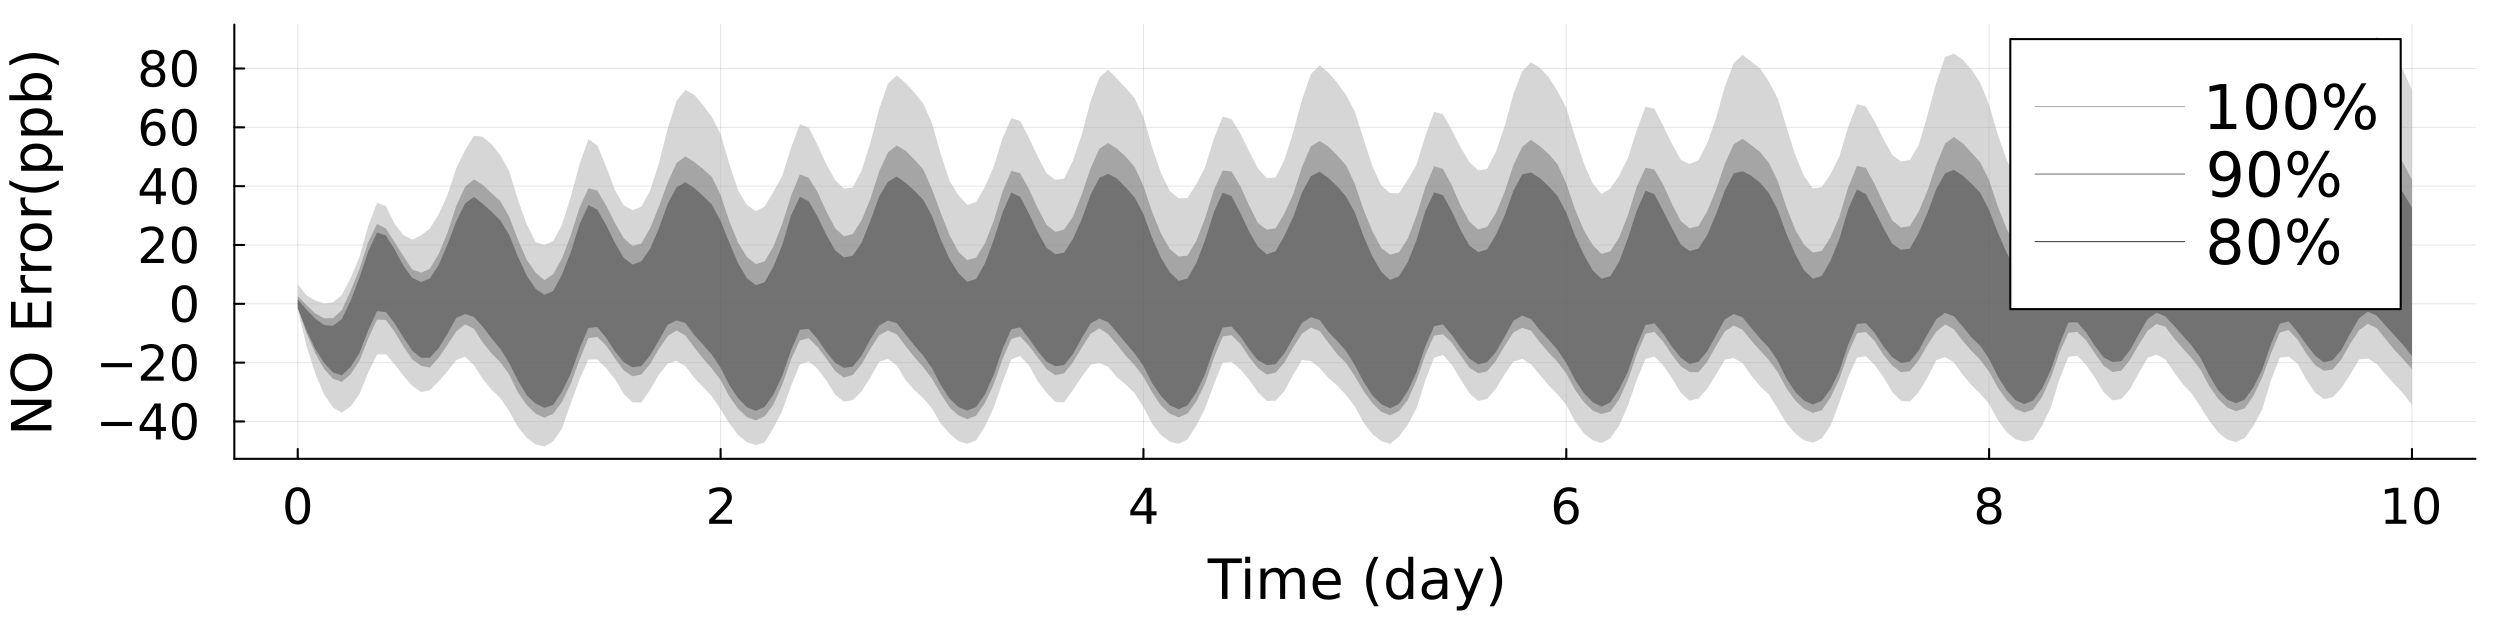 <?xml version="1.0" encoding="utf-8"?>
<svg xmlns="http://www.w3.org/2000/svg" xmlns:xlink="http://www.w3.org/1999/xlink" width="1200" height="300" viewBox="0 0 4800 1200">
<rect x="0" y="0" width="4800" height="1200" fill="#333333" stroke="none"/>
<defs>
  <clipPath id="clip280">
    <rect x="0" y="0" width="4800" height="1200"/>
  </clipPath>
</defs>
<path clip-path="url(#clip280)" d="M0 1200 L4800 1200 L4800 0 L0 0  Z" fill="#ffffff" fill-rule="evenodd" fill-opacity="1"/>
<defs>
  <clipPath id="clip281">
    <rect x="960" y="0" width="3361" height="1200"/>
  </clipPath>
</defs>
<path clip-path="url(#clip280)" d="M449.885 880.951 L4752.76 880.951 L4752.76 47.244 L449.885 47.244  Z" fill="#ffffff" fill-rule="evenodd" fill-opacity="1"/>
<defs>
  <clipPath id="clip282">
    <rect x="449" y="47" width="4304" height="835"/>
  </clipPath>
</defs>
<polyline clip-path="url(#clip282)" style="stroke:#000000; stroke-linecap:round; stroke-linejoin:round; stroke-width:2; stroke-opacity:0.1; fill:none" points="571.665,880.951 571.665,47.244 "/>
<polyline clip-path="url(#clip282)" style="stroke:#000000; stroke-linecap:round; stroke-linejoin:round; stroke-width:2; stroke-opacity:0.1; fill:none" points="1383.53,880.951 1383.53,47.244 "/>
<polyline clip-path="url(#clip282)" style="stroke:#000000; stroke-linecap:round; stroke-linejoin:round; stroke-width:2; stroke-opacity:0.1; fill:none" points="2195.39,880.951 2195.39,47.244 "/>
<polyline clip-path="url(#clip282)" style="stroke:#000000; stroke-linecap:round; stroke-linejoin:round; stroke-width:2; stroke-opacity:0.1; fill:none" points="3007.25,880.951 3007.25,47.244 "/>
<polyline clip-path="url(#clip282)" style="stroke:#000000; stroke-linecap:round; stroke-linejoin:round; stroke-width:2; stroke-opacity:0.1; fill:none" points="3819.11,880.951 3819.11,47.244 "/>
<polyline clip-path="url(#clip282)" style="stroke:#000000; stroke-linecap:round; stroke-linejoin:round; stroke-width:2; stroke-opacity:0.1; fill:none" points="4630.98,880.951 4630.98,47.244 "/>
<polyline clip-path="url(#clip282)" style="stroke:#000000; stroke-linecap:round; stroke-linejoin:round; stroke-width:2; stroke-opacity:0.1; fill:none" points="449.885,809.226 4752.76,809.226 "/>
<polyline clip-path="url(#clip282)" style="stroke:#000000; stroke-linecap:round; stroke-linejoin:round; stroke-width:2; stroke-opacity:0.1; fill:none" points="449.885,696.275 4752.76,696.275 "/>
<polyline clip-path="url(#clip282)" style="stroke:#000000; stroke-linecap:round; stroke-linejoin:round; stroke-width:2; stroke-opacity:0.1; fill:none" points="449.885,583.324 4752.76,583.324 "/>
<polyline clip-path="url(#clip282)" style="stroke:#000000; stroke-linecap:round; stroke-linejoin:round; stroke-width:2; stroke-opacity:0.1; fill:none" points="449.885,470.373 4752.76,470.373 "/>
<polyline clip-path="url(#clip282)" style="stroke:#000000; stroke-linecap:round; stroke-linejoin:round; stroke-width:2; stroke-opacity:0.1; fill:none" points="449.885,357.422 4752.76,357.422 "/>
<polyline clip-path="url(#clip282)" style="stroke:#000000; stroke-linecap:round; stroke-linejoin:round; stroke-width:2; stroke-opacity:0.1; fill:none" points="449.885,244.471 4752.76,244.471 "/>
<polyline clip-path="url(#clip282)" style="stroke:#000000; stroke-linecap:round; stroke-linejoin:round; stroke-width:2; stroke-opacity:0.1; fill:none" points="449.885,131.52 4752.76,131.52 "/>
<polyline clip-path="url(#clip280)" style="stroke:#000000; stroke-linecap:round; stroke-linejoin:round; stroke-width:4; stroke-opacity:1; fill:none" points="449.885,880.951 4752.76,880.951 "/>
<polyline clip-path="url(#clip280)" style="stroke:#000000; stroke-linecap:round; stroke-linejoin:round; stroke-width:4; stroke-opacity:1; fill:none" points="571.665,880.951 571.665,862.054 "/>
<polyline clip-path="url(#clip280)" style="stroke:#000000; stroke-linecap:round; stroke-linejoin:round; stroke-width:4; stroke-opacity:1; fill:none" points="1383.53,880.951 1383.53,862.054 "/>
<polyline clip-path="url(#clip280)" style="stroke:#000000; stroke-linecap:round; stroke-linejoin:round; stroke-width:4; stroke-opacity:1; fill:none" points="2195.39,880.951 2195.39,862.054 "/>
<polyline clip-path="url(#clip280)" style="stroke:#000000; stroke-linecap:round; stroke-linejoin:round; stroke-width:4; stroke-opacity:1; fill:none" points="3007.25,880.951 3007.25,862.054 "/>
<polyline clip-path="url(#clip280)" style="stroke:#000000; stroke-linecap:round; stroke-linejoin:round; stroke-width:4; stroke-opacity:1; fill:none" points="3819.11,880.951 3819.11,862.054 "/>
<polyline clip-path="url(#clip280)" style="stroke:#000000; stroke-linecap:round; stroke-linejoin:round; stroke-width:4; stroke-opacity:1; fill:none" points="4630.98,880.951 4630.98,862.054 "/>
<path clip-path="url(#clip280)" d="M571.665 942.789 Q564.443 942.789 560.785 949.918 Q557.174 957.002 557.174 971.261 Q557.174 985.474 560.785 992.603 Q564.443 999.687 571.665 999.687 Q578.933 999.687 582.544 992.603 Q586.202 985.474 586.202 971.261 Q586.202 957.002 582.544 949.918 Q578.933 942.789 571.665 942.789 M571.665 935.382 Q583.285 935.382 589.396 944.594 Q595.554 953.761 595.554 971.261 Q595.554 988.715 589.396 997.927 Q583.285 1007.09 571.665 1007.09 Q560.044 1007.09 553.887 997.927 Q547.776 988.715 547.776 971.261 Q547.776 953.761 553.887 944.594 Q560.044 935.382 571.665 935.382 Z" fill="#000000" fill-rule="nonzero" fill-opacity="1" /><path clip-path="url(#clip280)" d="M1372.83 997.881 L1405.47 997.881 L1405.47 1005.75 L1361.58 1005.75 L1361.58 997.881 Q1366.91 992.372 1376.07 983.113 Q1385.29 973.807 1387.65 971.122 Q1392.14 966.076 1393.9 962.604 Q1395.7 959.085 1395.7 955.705 Q1395.7 950.196 1391.81 946.724 Q1387.97 943.252 1381.77 943.252 Q1377.37 943.252 1372.46 944.78 Q1367.6 946.307 1362.05 949.409 L1362.05 939.965 Q1367.69 937.696 1372.6 936.539 Q1377.51 935.382 1381.58 935.382 Q1392.32 935.382 1398.71 940.752 Q1405.1 946.122 1405.1 955.104 Q1405.1 959.363 1403.48 963.205 Q1401.91 967.002 1397.69 972.187 Q1396.54 973.529 1390.33 979.965 Q1384.13 986.353 1372.83 997.881 Z" fill="#000000" fill-rule="nonzero" fill-opacity="1" /><path clip-path="url(#clip280)" d="M2201.41 944.78 L2177.8 981.678 L2201.41 981.678 L2201.41 944.78 M2198.95 936.631 L2210.71 936.631 L2210.71 981.678 L2220.57 981.678 L2220.57 989.455 L2210.71 989.455 L2210.71 1005.75 L2201.41 1005.75 L2201.41 989.455 L2170.2 989.455 L2170.2 980.428 L2198.95 936.631 Z" fill="#000000" fill-rule="nonzero" fill-opacity="1" /><path clip-path="url(#clip280)" d="M3008.06 967.465 Q3001.77 967.465 2998.06 971.77 Q2994.4 976.076 2994.4 983.576 Q2994.4 991.029 2998.06 995.381 Q3001.77 999.687 3008.06 999.687 Q3014.36 999.687 3018.02 995.381 Q3021.72 991.029 3021.72 983.576 Q3021.72 976.076 3018.02 971.77 Q3014.36 967.465 3008.06 967.465 M3026.63 938.159 L3026.63 946.678 Q3023.11 945.011 3019.5 944.131 Q3015.93 943.252 3012.41 943.252 Q3003.15 943.252 2998.25 949.502 Q2993.39 955.752 2992.69 968.391 Q2995.42 964.363 2999.54 962.233 Q3003.66 960.057 3008.62 960.057 Q3019.03 960.057 3025.05 966.4 Q3031.12 972.696 3031.12 983.576 Q3031.12 994.224 3024.82 1000.66 Q3018.52 1007.09 3008.06 1007.09 Q2996.07 1007.09 2989.73 997.927 Q2983.39 988.715 2983.39 971.261 Q2983.39 954.872 2991.16 945.15 Q2998.94 935.382 3012.04 935.382 Q3015.56 935.382 3019.13 936.076 Q3022.74 936.77 3026.63 938.159 Z" fill="#000000" fill-rule="nonzero" fill-opacity="1" /><path clip-path="url(#clip280)" d="M3819.11 972.928 Q3812.45 972.928 3808.6 976.492 Q3804.81 980.057 3804.81 986.307 Q3804.81 992.557 3808.6 996.122 Q3812.45 999.687 3819.11 999.687 Q3825.78 999.687 3829.62 996.122 Q3833.47 992.511 3833.47 986.307 Q3833.47 980.057 3829.62 976.492 Q3825.83 972.928 3819.11 972.928 M3809.76 968.946 Q3803.74 967.465 3800.36 963.344 Q3797.03 959.224 3797.03 953.298 Q3797.03 945.011 3802.91 940.196 Q3808.84 935.382 3819.11 935.382 Q3829.44 935.382 3835.32 940.196 Q3841.2 945.011 3841.2 953.298 Q3841.2 959.224 3837.82 963.344 Q3834.48 967.465 3828.51 968.946 Q3835.27 970.52 3839.02 975.104 Q3842.82 979.687 3842.82 986.307 Q3842.82 996.353 3836.66 1001.72 Q3830.55 1007.09 3819.11 1007.09 Q3807.68 1007.09 3801.52 1001.72 Q3795.41 996.353 3795.41 986.307 Q3795.41 979.687 3799.21 975.104 Q3803 970.52 3809.76 968.946 M3806.34 954.178 Q3806.34 959.548 3809.67 962.557 Q3813.05 965.567 3819.11 965.567 Q3825.13 965.567 3828.51 962.557 Q3831.94 959.548 3831.94 954.178 Q3831.94 948.807 3828.51 945.798 Q3825.13 942.789 3819.11 942.789 Q3813.05 942.789 3809.67 945.798 Q3806.34 948.807 3806.34 954.178 Z" fill="#000000" fill-rule="nonzero" fill-opacity="1" /><path clip-path="url(#clip280)" d="M4580.35 997.881 L4595.63 997.881 L4595.63 945.15 L4579.01 948.483 L4579.01 939.965 L4595.54 936.631 L4604.89 936.631 L4604.89 997.881 L4620.17 997.881 L4620.17 1005.75 L4580.35 1005.75 L4580.35 997.881 Z" fill="#000000" fill-rule="nonzero" fill-opacity="1" /><path clip-path="url(#clip280)" d="M4659.06 942.789 Q4651.83 942.789 4648.18 949.918 Q4644.56 957.002 4644.56 971.261 Q4644.56 985.474 4648.18 992.603 Q4651.83 999.687 4659.06 999.687 Q4666.32 999.687 4669.93 992.603 Q4673.59 985.474 4673.59 971.261 Q4673.59 957.002 4669.93 949.918 Q4666.32 942.789 4659.06 942.789 M4659.06 935.382 Q4670.68 935.382 4676.79 944.594 Q4682.94 953.761 4682.94 971.261 Q4682.94 988.715 4676.79 997.927 Q4670.68 1007.09 4659.06 1007.09 Q4647.43 1007.09 4641.28 997.927 Q4635.17 988.715 4635.17 971.261 Q4635.17 953.761 4641.28 944.594 Q4647.43 935.382 4659.06 935.382 Z" fill="#000000" fill-rule="nonzero" fill-opacity="1" /><path clip-path="url(#clip280)" d="M2318.56 1072.18 L2384.34 1072.18 L2384.34 1081.04 L2356.74 1081.04 L2356.74 1149.94 L2346.17 1149.94 L2346.17 1081.04 L2318.56 1081.04 L2318.56 1072.18 Z" fill="#000000" fill-rule="nonzero" fill-opacity="1" /><path clip-path="url(#clip280)" d="M2390.8 1091.61 L2400.38 1091.61 L2400.38 1149.94 L2390.8 1149.94 L2390.8 1091.61 M2390.8 1068.9 L2400.38 1068.9 L2400.38 1081.04 L2390.8 1081.04 L2390.8 1068.9 Z" fill="#000000" fill-rule="nonzero" fill-opacity="1" /><path clip-path="url(#clip280)" d="M2465.85 1102.81 Q2469.45 1096.35 2474.45 1093.28 Q2479.45 1090.2 2486.22 1090.2 Q2495.33 1090.2 2500.28 1096.61 Q2505.23 1102.96 2505.23 1114.74 L2505.23 1149.94 L2495.59 1149.94 L2495.59 1115.05 Q2495.59 1106.66 2492.62 1102.6 Q2489.65 1098.54 2483.56 1098.54 Q2476.11 1098.54 2471.79 1103.49 Q2467.47 1108.43 2467.47 1116.97 L2467.47 1149.94 L2457.83 1149.94 L2457.83 1115.05 Q2457.83 1106.61 2454.86 1102.6 Q2451.89 1098.54 2445.7 1098.54 Q2438.35 1098.54 2434.03 1103.54 Q2429.71 1108.49 2429.71 1116.97 L2429.71 1149.94 L2420.07 1149.94 L2420.07 1091.61 L2429.71 1091.61 L2429.71 1100.67 Q2432.99 1095.31 2437.57 1092.76 Q2442.15 1090.2 2448.46 1090.2 Q2454.81 1090.2 2459.24 1093.43 Q2463.72 1096.66 2465.85 1102.81 Z" fill="#000000" fill-rule="nonzero" fill-opacity="1" /><path clip-path="url(#clip280)" d="M2574.24 1118.38 L2574.24 1123.07 L2530.18 1123.07 Q2530.8 1132.96 2536.11 1138.17 Q2541.48 1143.33 2551.01 1143.33 Q2556.53 1143.33 2561.69 1141.97 Q2566.89 1140.62 2572 1137.91 L2572 1146.97 Q2566.84 1149.16 2561.43 1150.31 Q2556.01 1151.45 2550.44 1151.45 Q2536.48 1151.45 2528.3 1143.33 Q2520.18 1135.2 2520.18 1121.35 Q2520.18 1107.03 2527.88 1098.64 Q2535.64 1090.2 2548.77 1090.2 Q2560.54 1090.2 2567.36 1097.81 Q2574.24 1105.36 2574.24 1118.38 M2564.65 1115.57 Q2564.55 1107.7 2560.23 1103.02 Q2555.96 1098.33 2548.87 1098.33 Q2540.85 1098.33 2536.01 1102.86 Q2531.22 1107.39 2530.49 1115.62 L2564.65 1115.57 Z" fill="#000000" fill-rule="nonzero" fill-opacity="1" /><path clip-path="url(#clip280)" d="M2646.89 1069.01 Q2639.91 1080.99 2636.53 1092.7 Q2633.14 1104.42 2633.14 1116.45 Q2633.14 1128.49 2636.53 1140.31 Q2639.97 1152.08 2646.89 1164.01 L2638.56 1164.01 Q2630.75 1151.77 2626.84 1139.94 Q2622.99 1128.12 2622.99 1116.45 Q2622.99 1104.84 2626.84 1093.07 Q2630.7 1081.3 2638.56 1069.01 L2646.89 1069.01 Z" fill="#000000" fill-rule="nonzero" fill-opacity="1" /><path clip-path="url(#clip280)" d="M2703.87 1100.46 L2703.87 1068.9 L2713.46 1068.9 L2713.46 1149.94 L2703.87 1149.94 L2703.87 1141.19 Q2700.85 1146.4 2696.22 1148.95 Q2691.63 1151.45 2685.17 1151.45 Q2674.6 1151.45 2667.93 1143.02 Q2661.32 1134.58 2661.32 1120.83 Q2661.32 1107.08 2667.93 1098.64 Q2674.6 1090.2 2685.17 1090.2 Q2691.63 1090.2 2696.22 1092.76 Q2700.85 1095.26 2703.87 1100.46 M2671.22 1120.83 Q2671.22 1131.4 2675.54 1137.44 Q2679.91 1143.43 2687.52 1143.43 Q2695.12 1143.43 2699.5 1137.44 Q2703.87 1131.4 2703.87 1120.83 Q2703.87 1110.26 2699.5 1104.27 Q2695.12 1098.23 2687.52 1098.23 Q2679.91 1098.23 2675.54 1104.27 Q2671.22 1110.26 2671.22 1120.83 Z" fill="#000000" fill-rule="nonzero" fill-opacity="1" /><path clip-path="url(#clip280)" d="M2759.71 1120.62 Q2748.09 1120.62 2743.61 1123.28 Q2739.13 1125.93 2739.13 1132.34 Q2739.13 1137.44 2742.47 1140.46 Q2745.85 1143.43 2751.63 1143.43 Q2759.6 1143.43 2764.39 1137.81 Q2769.24 1132.13 2769.24 1122.76 L2769.24 1120.62 L2759.71 1120.62 M2778.82 1116.66 L2778.82 1149.94 L2769.24 1149.94 L2769.24 1141.09 Q2765.96 1146.4 2761.06 1148.95 Q2756.16 1151.45 2749.08 1151.45 Q2740.12 1151.45 2734.81 1146.45 Q2729.55 1141.4 2729.55 1132.96 Q2729.55 1123.12 2736.11 1118.12 Q2742.73 1113.12 2755.8 1113.12 L2769.24 1113.12 L2769.24 1112.18 Q2769.24 1105.57 2764.86 1101.98 Q2760.54 1098.33 2752.67 1098.33 Q2747.67 1098.33 2742.93 1099.53 Q2738.19 1100.73 2733.82 1103.12 L2733.82 1094.27 Q2739.08 1092.24 2744.03 1091.25 Q2748.98 1090.2 2753.66 1090.2 Q2766.32 1090.2 2772.57 1096.77 Q2778.82 1103.33 2778.82 1116.66 Z" fill="#000000" fill-rule="nonzero" fill-opacity="1" /><path clip-path="url(#clip280)" d="M2822.83 1155.36 Q2818.77 1165.78 2814.91 1168.95 Q2811.06 1172.13 2804.6 1172.13 L2796.94 1172.13 L2796.94 1164.11 L2802.57 1164.11 Q2806.53 1164.11 2808.72 1162.24 Q2810.9 1160.36 2813.56 1153.38 L2815.28 1149.01 L2791.68 1091.61 L2801.84 1091.61 L2820.07 1137.24 L2838.3 1091.61 L2848.45 1091.61 L2822.83 1155.36 Z" fill="#000000" fill-rule="nonzero" fill-opacity="1" /><path clip-path="url(#clip280)" d="M2860.17 1069.01 L2868.51 1069.01 Q2876.32 1081.3 2880.17 1093.07 Q2884.08 1104.84 2884.08 1116.45 Q2884.08 1128.12 2880.17 1139.94 Q2876.32 1151.77 2868.51 1164.01 L2860.17 1164.01 Q2867.1 1152.08 2870.49 1140.31 Q2873.92 1128.49 2873.92 1116.45 Q2873.92 1104.42 2870.49 1092.7 Q2867.1 1080.99 2860.17 1069.01 Z" fill="#000000" fill-rule="nonzero" fill-opacity="1" /><polyline clip-path="url(#clip280)" style="stroke:#000000; stroke-linecap:round; stroke-linejoin:round; stroke-width:4; stroke-opacity:1; fill:none" points="449.885,880.951 449.885,47.244 "/>
<polyline clip-path="url(#clip280)" style="stroke:#000000; stroke-linecap:round; stroke-linejoin:round; stroke-width:4; stroke-opacity:1; fill:none" points="449.885,809.226 468.783,809.226 "/>
<polyline clip-path="url(#clip280)" style="stroke:#000000; stroke-linecap:round; stroke-linejoin:round; stroke-width:4; stroke-opacity:1; fill:none" points="449.885,696.275 468.783,696.275 "/>
<polyline clip-path="url(#clip280)" style="stroke:#000000; stroke-linecap:round; stroke-linejoin:round; stroke-width:4; stroke-opacity:1; fill:none" points="449.885,583.324 468.783,583.324 "/>
<polyline clip-path="url(#clip280)" style="stroke:#000000; stroke-linecap:round; stroke-linejoin:round; stroke-width:4; stroke-opacity:1; fill:none" points="449.885,470.373 468.783,470.373 "/>
<polyline clip-path="url(#clip280)" style="stroke:#000000; stroke-linecap:round; stroke-linejoin:round; stroke-width:4; stroke-opacity:1; fill:none" points="449.885,357.422 468.783,357.422 "/>
<polyline clip-path="url(#clip280)" style="stroke:#000000; stroke-linecap:round; stroke-linejoin:round; stroke-width:4; stroke-opacity:1; fill:none" points="449.885,244.471 468.783,244.471 "/>
<polyline clip-path="url(#clip280)" style="stroke:#000000; stroke-linecap:round; stroke-linejoin:round; stroke-width:4; stroke-opacity:1; fill:none" points="449.885,131.52 468.783,131.52 "/>
<path clip-path="url(#clip280)" d="M194.136 810.129 L253.488 810.129 L253.488 817.999 L194.136 817.999 L194.136 810.129 Z" fill="#000000" fill-rule="nonzero" fill-opacity="1" /><path clip-path="url(#clip280)" d="M299.367 782.814 L275.756 819.712 L299.367 819.712 L299.367 782.814 M296.914 774.666 L308.673 774.666 L308.673 819.712 L318.534 819.712 L318.534 827.49 L308.673 827.49 L308.673 843.786 L299.367 843.786 L299.367 827.49 L268.164 827.49 L268.164 818.462 L296.914 774.666 Z" fill="#000000" fill-rule="nonzero" fill-opacity="1" /><path clip-path="url(#clip280)" d="M353.997 780.823 Q346.774 780.823 343.117 787.953 Q339.506 795.036 339.506 809.295 Q339.506 823.508 343.117 830.638 Q346.774 837.721 353.997 837.721 Q361.265 837.721 364.876 830.638 Q368.534 823.508 368.534 809.295 Q368.534 795.036 364.876 787.953 Q361.265 780.823 353.997 780.823 M353.997 773.416 Q365.617 773.416 371.728 782.629 Q377.885 791.795 377.885 809.295 Q377.885 826.749 371.728 835.962 Q365.617 845.128 353.997 845.128 Q342.376 845.128 336.219 835.962 Q330.108 826.749 330.108 809.295 Q330.108 791.795 336.219 782.629 Q342.376 773.416 353.997 773.416 Z" fill="#000000" fill-rule="nonzero" fill-opacity="1" /><path clip-path="url(#clip280)" d="M194.136 697.178 L253.488 697.178 L253.488 705.048 L194.136 705.048 L194.136 697.178 Z" fill="#000000" fill-rule="nonzero" fill-opacity="1" /><path clip-path="url(#clip280)" d="M281.729 722.965 L314.367 722.965 L314.367 730.835 L270.479 730.835 L270.479 722.965 Q275.803 717.455 284.969 708.196 Q294.182 698.891 296.543 696.205 Q301.034 691.159 302.793 687.687 Q304.599 684.168 304.599 680.789 Q304.599 675.28 300.71 671.807 Q296.867 668.335 290.664 668.335 Q286.266 668.335 281.358 669.863 Q276.497 671.391 270.942 674.493 L270.942 665.048 Q276.59 662.78 281.497 661.622 Q286.404 660.465 290.478 660.465 Q301.219 660.465 307.608 665.835 Q313.997 671.206 313.997 680.187 Q313.997 684.446 312.376 688.289 Q310.802 692.085 306.589 697.27 Q305.432 698.613 299.228 705.048 Q293.025 711.437 281.729 722.965 Z" fill="#000000" fill-rule="nonzero" fill-opacity="1" /><path clip-path="url(#clip280)" d="M353.997 667.872 Q346.774 667.872 343.117 675.002 Q339.506 682.085 339.506 696.344 Q339.506 710.557 343.117 717.687 Q346.774 724.77 353.997 724.77 Q361.265 724.77 364.876 717.687 Q368.534 710.557 368.534 696.344 Q368.534 682.085 364.876 675.002 Q361.265 667.872 353.997 667.872 M353.997 660.465 Q365.617 660.465 371.728 669.678 Q377.885 678.844 377.885 696.344 Q377.885 713.798 371.728 723.011 Q365.617 732.177 353.997 732.177 Q342.376 732.177 336.219 723.011 Q330.108 713.798 330.108 696.344 Q330.108 678.844 336.219 669.678 Q342.376 660.465 353.997 660.465 Z" fill="#000000" fill-rule="nonzero" fill-opacity="1" /><path clip-path="url(#clip280)" d="M353.997 554.921 Q346.774 554.921 343.117 562.051 Q339.506 569.134 339.506 583.393 Q339.506 597.606 343.117 604.736 Q346.774 611.819 353.997 611.819 Q361.265 611.819 364.876 604.736 Q368.534 597.606 368.534 583.393 Q368.534 569.134 364.876 562.051 Q361.265 554.921 353.997 554.921 M353.997 547.514 Q365.617 547.514 371.728 556.727 Q377.885 565.893 377.885 583.393 Q377.885 600.847 371.728 610.06 Q365.617 619.226 353.997 619.226 Q342.376 619.226 336.219 610.06 Q330.108 600.847 330.108 583.393 Q330.108 565.893 336.219 556.727 Q342.376 547.514 353.997 547.514 Z" fill="#000000" fill-rule="nonzero" fill-opacity="1" /><path clip-path="url(#clip280)" d="M281.729 497.063 L314.367 497.063 L314.367 504.933 L270.479 504.933 L270.479 497.063 Q275.803 491.553 284.969 482.294 Q294.182 472.989 296.543 470.303 Q301.034 465.257 302.793 461.785 Q304.599 458.266 304.599 454.887 Q304.599 449.378 300.71 445.905 Q296.867 442.433 290.664 442.433 Q286.266 442.433 281.358 443.961 Q276.497 445.489 270.942 448.591 L270.942 439.146 Q276.59 436.878 281.497 435.72 Q286.404 434.563 290.478 434.563 Q301.219 434.563 307.608 439.933 Q313.997 445.304 313.997 454.285 Q313.997 458.544 312.376 462.387 Q310.802 466.183 306.589 471.368 Q305.432 472.711 299.228 479.146 Q293.025 485.535 281.729 497.063 Z" fill="#000000" fill-rule="nonzero" fill-opacity="1" /><path clip-path="url(#clip280)" d="M353.997 441.97 Q346.774 441.97 343.117 449.1 Q339.506 456.183 339.506 470.442 Q339.506 484.655 343.117 491.785 Q346.774 498.868 353.997 498.868 Q361.265 498.868 364.876 491.785 Q368.534 484.655 368.534 470.442 Q368.534 456.183 364.876 449.1 Q361.265 441.97 353.997 441.97 M353.997 434.563 Q365.617 434.563 371.728 443.776 Q377.885 452.942 377.885 470.442 Q377.885 487.896 371.728 497.109 Q365.617 506.275 353.997 506.275 Q342.376 506.275 336.219 497.109 Q330.108 487.896 330.108 470.442 Q330.108 452.942 336.219 443.776 Q342.376 434.563 353.997 434.563 Z" fill="#000000" fill-rule="nonzero" fill-opacity="1" /><path clip-path="url(#clip280)" d="M299.367 331.01 L275.756 367.908 L299.367 367.908 L299.367 331.01 M296.914 322.862 L308.673 322.862 L308.673 367.908 L318.534 367.908 L318.534 375.686 L308.673 375.686 L308.673 391.982 L299.367 391.982 L299.367 375.686 L268.164 375.686 L268.164 366.658 L296.914 322.862 Z" fill="#000000" fill-rule="nonzero" fill-opacity="1" /><path clip-path="url(#clip280)" d="M353.997 329.019 Q346.774 329.019 343.117 336.149 Q339.506 343.232 339.506 357.491 Q339.506 371.704 343.117 378.834 Q346.774 385.917 353.997 385.917 Q361.265 385.917 364.876 378.834 Q368.534 371.704 368.534 357.491 Q368.534 343.232 364.876 336.149 Q361.265 329.019 353.997 329.019 M353.997 321.612 Q365.617 321.612 371.728 330.825 Q377.885 339.991 377.885 357.491 Q377.885 374.945 371.728 384.158 Q365.617 393.324 353.997 393.324 Q342.376 393.324 336.219 384.158 Q330.108 374.945 330.108 357.491 Q330.108 339.991 336.219 330.825 Q342.376 321.612 353.997 321.612 Z" fill="#000000" fill-rule="nonzero" fill-opacity="1" /><path clip-path="url(#clip280)" d="M294.83 240.744 Q288.534 240.744 284.83 245.05 Q281.173 249.355 281.173 256.855 Q281.173 264.309 284.83 268.661 Q288.534 272.966 294.83 272.966 Q301.127 272.966 304.784 268.661 Q308.488 264.309 308.488 256.855 Q308.488 249.355 304.784 245.05 Q301.127 240.744 294.83 240.744 M313.395 211.439 L313.395 219.957 Q309.876 218.29 306.265 217.411 Q302.701 216.531 299.182 216.531 Q289.923 216.531 285.016 222.781 Q280.154 229.031 279.46 241.67 Q282.191 237.642 286.312 235.513 Q290.432 233.337 295.386 233.337 Q305.802 233.337 311.821 239.679 Q317.886 245.975 317.886 256.855 Q317.886 267.503 311.589 273.938 Q305.293 280.373 294.83 280.373 Q282.84 280.373 276.497 271.207 Q270.154 261.994 270.154 244.54 Q270.154 228.151 277.932 218.429 Q285.71 208.661 298.812 208.661 Q302.33 208.661 305.895 209.355 Q309.506 210.05 313.395 211.439 Z" fill="#000000" fill-rule="nonzero" fill-opacity="1" /><path clip-path="url(#clip280)" d="M353.997 216.068 Q346.774 216.068 343.117 223.198 Q339.506 230.281 339.506 244.54 Q339.506 258.753 343.117 265.883 Q346.774 272.966 353.997 272.966 Q361.265 272.966 364.876 265.883 Q368.534 258.753 368.534 244.54 Q368.534 230.281 364.876 223.198 Q361.265 216.068 353.997 216.068 M353.997 208.661 Q365.617 208.661 371.728 217.874 Q377.885 227.04 377.885 244.54 Q377.885 261.994 371.728 271.207 Q365.617 280.373 353.997 280.373 Q342.376 280.373 336.219 271.207 Q330.108 261.994 330.108 244.54 Q330.108 227.04 336.219 217.874 Q342.376 208.661 353.997 208.661 Z" fill="#000000" fill-rule="nonzero" fill-opacity="1" /><path clip-path="url(#clip280)" d="M293.673 133.256 Q287.006 133.256 283.164 136.821 Q279.367 140.386 279.367 146.636 Q279.367 152.885 283.164 156.45 Q287.006 160.015 293.673 160.015 Q300.34 160.015 304.182 156.45 Q308.025 152.839 308.025 146.636 Q308.025 140.386 304.182 136.821 Q300.386 133.256 293.673 133.256 M284.321 129.274 Q278.303 127.793 274.923 123.673 Q271.59 119.552 271.59 113.626 Q271.59 105.339 277.469 100.525 Q283.395 95.71 293.673 95.71 Q303.997 95.71 309.876 100.525 Q315.756 105.339 315.756 113.626 Q315.756 119.552 312.376 123.673 Q309.043 127.793 303.071 129.274 Q309.83 130.849 313.58 135.432 Q317.376 140.015 317.376 146.636 Q317.376 156.682 311.219 162.052 Q305.108 167.422 293.673 167.422 Q282.238 167.422 276.08 162.052 Q269.969 156.682 269.969 146.636 Q269.969 140.015 273.766 135.432 Q277.562 130.849 284.321 129.274 M280.895 114.506 Q280.895 119.876 284.228 122.886 Q287.608 125.895 293.673 125.895 Q299.691 125.895 303.071 122.886 Q306.497 119.876 306.497 114.506 Q306.497 109.136 303.071 106.126 Q299.691 103.117 293.673 103.117 Q287.608 103.117 284.228 106.126 Q280.895 109.136 280.895 114.506 Z" fill="#000000" fill-rule="nonzero" fill-opacity="1" /><path clip-path="url(#clip280)" d="M353.997 103.117 Q346.774 103.117 343.117 110.247 Q339.506 117.33 339.506 131.589 Q339.506 145.802 343.117 152.932 Q346.774 160.015 353.997 160.015 Q361.265 160.015 364.876 152.932 Q368.534 145.802 368.534 131.589 Q368.534 117.33 364.876 110.247 Q361.265 103.117 353.997 103.117 M353.997 95.71 Q365.617 95.71 371.728 104.923 Q377.885 114.089 377.885 131.589 Q377.885 149.043 371.728 158.256 Q365.617 167.422 353.997 167.422 Q342.376 167.422 336.219 158.256 Q330.108 149.043 330.108 131.589 Q330.108 114.089 336.219 104.923 Q342.376 95.71 353.997 95.71 Z" fill="#000000" fill-rule="nonzero" fill-opacity="1" /><path clip-path="url(#clip280)" d="M21.048 826.283 L21.048 812.117 L86.1 777.638 L21.048 777.638 L21.048 767.43 L98.808 767.43 L98.808 781.596 L33.757 816.075 L98.808 816.075 L98.808 826.283 L21.048 826.283 Z" fill="#000000" fill-rule="nonzero" fill-opacity="1" /><path clip-path="url(#clip280)" d="M28.184 714.93 Q28.184 726.388 36.725 733.159 Q45.267 739.878 60.007 739.878 Q74.694 739.878 83.236 733.159 Q91.777 726.388 91.777 714.93 Q91.777 703.472 83.236 696.805 Q74.694 690.086 60.007 690.086 Q45.267 690.086 36.725 696.805 Q28.184 703.472 28.184 714.93 M19.642 714.93 Q19.642 698.576 30.632 688.784 Q41.569 678.992 60.007 678.992 Q78.392 678.992 89.381 688.784 Q100.319 698.576 100.319 714.93 Q100.319 731.336 89.381 741.18 Q78.444 750.971 60.007 750.971 Q41.569 750.971 30.632 741.18 Q19.642 731.336 19.642 714.93 Z" fill="#000000" fill-rule="nonzero" fill-opacity="1" /><path clip-path="url(#clip280)" d="M21.048 628.628 L21.048 579.462 L29.902 579.462 L29.902 618.107 L52.923 618.107 L52.923 581.076 L61.777 581.076 L61.777 618.107 L89.954 618.107 L89.954 578.524 L98.808 578.524 L98.808 628.628 L21.048 628.628 Z" fill="#000000" fill-rule="nonzero" fill-opacity="1" /><path clip-path="url(#clip280)" d="M49.434 527.847 Q48.496 529.462 48.08 531.389 Q47.611 533.264 47.611 535.556 Q47.611 543.681 52.923 548.056 Q58.184 552.379 68.079 552.379 L98.808 552.379 L98.808 562.014 L40.475 562.014 L40.475 552.379 L49.538 552.379 Q44.225 549.358 41.673 544.514 Q39.069 539.67 39.069 532.743 Q39.069 531.754 39.225 530.556 Q39.33 529.358 39.59 527.9 L49.434 527.847 Z" fill="#000000" fill-rule="nonzero" fill-opacity="1" /><path clip-path="url(#clip280)" d="M49.434 485.869 Q48.496 487.483 48.08 489.41 Q47.611 491.285 47.611 493.577 Q47.611 501.702 52.923 506.077 Q58.184 510.4 68.079 510.4 L98.808 510.4 L98.808 520.035 L40.475 520.035 L40.475 510.4 L49.538 510.4 Q44.225 507.379 41.673 502.535 Q39.069 497.691 39.069 490.764 Q39.069 489.775 39.225 488.577 Q39.33 487.379 39.59 485.921 L49.434 485.869 Z" fill="#000000" fill-rule="nonzero" fill-opacity="1" /><path clip-path="url(#clip280)" d="M47.194 455.556 Q47.194 463.264 53.236 467.744 Q59.225 472.223 69.694 472.223 Q80.163 472.223 86.204 467.796 Q92.194 463.317 92.194 455.556 Q92.194 447.9 86.152 443.421 Q80.111 438.942 69.694 438.942 Q59.329 438.942 53.288 443.421 Q47.194 447.9 47.194 455.556 M39.069 455.556 Q39.069 443.056 47.194 435.921 Q55.319 428.785 69.694 428.785 Q84.017 428.785 92.194 435.921 Q100.319 443.056 100.319 455.556 Q100.319 468.108 92.194 475.244 Q84.017 482.327 69.694 482.327 Q55.319 482.327 47.194 475.244 Q39.069 468.108 39.069 455.556 Z" fill="#000000" fill-rule="nonzero" fill-opacity="1" /><path clip-path="url(#clip280)" d="M49.434 379.098 Q48.496 380.713 48.08 382.64 Q47.611 384.515 47.611 386.807 Q47.611 394.931 52.923 399.306 Q58.184 403.629 68.079 403.629 L98.808 403.629 L98.808 413.265 L40.475 413.265 L40.475 403.629 L49.538 403.629 Q44.225 400.609 41.673 395.765 Q39.069 390.921 39.069 383.994 Q39.069 383.004 39.225 381.807 Q39.33 380.609 39.59 379.15 L49.434 379.098 Z" fill="#000000" fill-rule="nonzero" fill-opacity="1" /><path clip-path="url(#clip280)" d="M17.871 346.026 Q29.85 353.005 41.569 356.39 Q53.288 359.775 65.319 359.775 Q77.35 359.775 89.173 356.39 Q100.944 352.953 112.871 346.026 L112.871 354.359 Q100.631 362.171 88.808 366.077 Q76.986 369.932 65.319 369.932 Q53.705 369.932 41.934 366.077 Q30.163 362.223 17.871 354.359 L17.871 346.026 Z" fill="#000000" fill-rule="nonzero" fill-opacity="1" /><path clip-path="url(#clip280)" d="M90.058 318.161 L120.996 318.161 L120.996 327.796 L40.475 327.796 L40.475 318.161 L49.33 318.161 Q44.121 315.14 41.621 310.557 Q39.069 305.922 39.069 299.515 Q39.069 288.89 47.507 282.276 Q55.944 275.609 69.694 275.609 Q83.444 275.609 91.881 282.276 Q100.319 288.89 100.319 299.515 Q100.319 305.922 97.819 310.557 Q95.267 315.14 90.058 318.161 M69.694 285.557 Q59.121 285.557 53.132 289.932 Q47.09 294.255 47.09 301.859 Q47.09 309.463 53.132 313.838 Q59.121 318.161 69.694 318.161 Q80.267 318.161 86.308 313.838 Q92.298 309.463 92.298 301.859 Q92.298 294.255 86.308 289.932 Q80.267 285.557 69.694 285.557 Z" fill="#000000" fill-rule="nonzero" fill-opacity="1" /><path clip-path="url(#clip280)" d="M90.058 250.453 L120.996 250.453 L120.996 260.088 L40.475 260.088 L40.475 250.453 L49.33 250.453 Q44.121 247.432 41.621 242.849 Q39.069 238.214 39.069 231.807 Q39.069 221.182 47.507 214.568 Q55.944 207.901 69.694 207.901 Q83.444 207.901 91.881 214.568 Q100.319 221.182 100.319 231.807 Q100.319 238.214 97.819 242.849 Q95.267 247.432 90.058 250.453 M69.694 217.849 Q59.121 217.849 53.132 222.224 Q47.09 226.547 47.09 234.151 Q47.09 241.755 53.132 246.13 Q59.121 250.453 69.694 250.453 Q80.267 250.453 86.308 246.13 Q92.298 241.755 92.298 234.151 Q92.298 226.547 86.308 222.224 Q80.267 217.849 69.694 217.849 Z" fill="#000000" fill-rule="nonzero" fill-opacity="1" /><path clip-path="url(#clip280)" d="M69.694 150.141 Q59.121 150.141 53.132 154.516 Q47.09 158.839 47.09 166.443 Q47.09 174.047 53.132 178.422 Q59.121 182.745 69.694 182.745 Q80.267 182.745 86.308 178.422 Q92.298 174.047 92.298 166.443 Q92.298 158.839 86.308 154.516 Q80.267 150.141 69.694 150.141 M49.33 182.745 Q44.121 179.724 41.621 175.141 Q39.069 170.506 39.069 164.099 Q39.069 153.474 47.507 146.86 Q55.944 140.193 69.694 140.193 Q83.444 140.193 91.881 146.86 Q100.319 153.474 100.319 164.099 Q100.319 170.506 97.819 175.141 Q95.267 179.724 90.058 182.745 L98.808 182.745 L98.808 192.381 L17.767 192.381 L17.767 182.745 L49.33 182.745 Z" fill="#000000" fill-rule="nonzero" fill-opacity="1" /><path clip-path="url(#clip280)" d="M17.871 125.818 L17.871 117.485 Q30.163 109.673 41.934 105.818 Q53.705 101.912 65.319 101.912 Q76.986 101.912 88.808 105.818 Q100.631 109.673 112.871 117.485 L112.871 125.818 Q100.944 118.891 89.173 115.506 Q77.35 112.068 65.319 112.068 Q53.288 112.068 41.569 115.506 Q29.85 118.891 17.871 125.818 Z" fill="#000000" fill-rule="nonzero" fill-opacity="1" /><path clip-path="url(#clip282)" d="M571.665 593.955 L588.579 664.482 L605.492 717.874 L622.406 757.523 L639.32 782.438 L656.234 792.196 L673.148 780.318 L690.061 756.902 L706.975 715.436 L723.889 680.445 L740.803 680.214 L757.717 699.406 L774.63 721.665 L791.544 740.918 L808.458 752.825 L825.372 749.123 L842.286 732.17 L859.199 712.764 L876.113 691.313 L893.027 685.042 L909.941 701.256 L926.855 727.421 L943.768 748.271 L960.682 764.382 L977.596 789.644 L994.51 819.993 L1011.42 840.791 L1028.34 853.323 L1045.25 857.356 L1062.16 847.585 L1079.08 822.493 L1095.99 774.384 L1112.91 728.434 L1129.82 690.519 L1146.73 690.156 L1163.65 706.733 L1180.56 727.662 L1197.48 755.96 L1214.39 772.342 L1231.3 772.981 L1248.22 748.579 L1265.13 719.032 L1282.04 698.106 L1298.96 692.917 L1315.87 702.978 L1332.79 725.175 L1349.7 743.005 L1366.61 760.63 L1383.53 785.716 L1400.44 813.102 L1417.35 835.356 L1434.27 849.031 L1451.18 854.489 L1468.1 849.521 L1485.01 821.794 L1501.92 788.932 L1518.84 740.704 L1535.75 699.871 L1552.67 693.779 L1569.58 708.02 L1586.49 730.394 L1603.41 757.954 L1620.32 771.095 L1637.23 768.306 L1654.15 751.748 L1671.06 724.837 L1687.98 694.741 L1704.89 689.165 L1721.8 701.685 L1738.72 729.751 L1755.63 749.121 L1772.54 764.319 L1789.46 784.326 L1806.37 813.643 L1823.29 832.56 L1840.2 847.088 L1857.11 852.072 L1874.03 845.609 L1890.94 819.133 L1907.85 783.225 L1924.77 734.08 L1941.68 689.922 L1958.6 683.653 L1975.51 701.303 L1992.42 731.831 L2009.34 754.138 L2026.25 771.744 L2043.17 772.456 L2060.08 748.628 L2076.99 723.527 L2093.91 700.44 L2110.82 696.895 L2127.73 704.406 L2144.65 724.524 L2161.56 738.137 L2178.48 755.086 L2195.39 781.584 L2212.3 814.037 L2229.22 835.254 L2246.13 847.978 L2263.04 852.145 L2279.96 843.739 L2296.87 817.36 L2313.79 784.347 L2330.7 737.84 L2347.61 696.002 L2364.53 694.524 L2381.44 709.386 L2398.36 728.76 L2415.27 753.442 L2432.18 769.961 L2449.1 769.544 L2466.01 750.991 L2482.92 719.461 L2499.84 691.208 L2516.75 693.235 L2533.67 706.441 L2550.58 725.586 L2567.49 740.439 L2584.41 758.536 L2601.32 780.526 L2618.23 811.766 L2635.15 833.591 L2652.06 846.999 L2668.98 852.185 L2685.89 838.436 L2702.8 815.598 L2719.72 783.971 L2736.63 730.133 L2753.54 686.828 L2770.46 681.531 L2787.37 700.092 L2804.29 728.38 L2821.2 754.845 L2838.11 769.862 L2855.03 766.084 L2871.94 746.741 L2888.86 718.694 L2905.77 694.334 L2922.68 689.032 L2939.6 699.259 L2956.51 719.86 L2973.42 739.749 L2990.34 757.058 L3007.25 777.048 L3024.17 809.537 L3041.08 831.94 L3057.99 845.387 L3074.91 850.528 L3091.82 841.526 L3108.73 817.562 L3125.65 778.56 L3142.56 729.518 L3159.48 689.105 L3176.39 684.842 L3193.3 701.34 L3210.22 726.19 L3227.13 754.15 L3244.05 769.333 L3260.96 765.19 L3277.87 746.497 L3294.79 719.368 L3311.7 690.565 L3328.61 687.562 L3345.53 696.755 L3362.44 721.287 L3379.36 741.525 L3396.27 757.347 L3413.18 784.872 L3430.1 812.853 L3447.01 832.205 L3463.92 845.384 L3480.84 849.976 L3497.75 841.838 L3514.67 817.288 L3531.58 772.819 L3548.49 724.536 L3565.41 686.558 L3582.32 684.022 L3599.23 700.687 L3616.15 723.884 L3633.06 752.459 L3649.98 769.797 L3666.89 770.831 L3683.8 753.374 L3700.72 724.804 L3717.63 691.409 L3734.55 685.913 L3751.46 695.576 L3768.37 719.739 L3785.29 739.297 L3802.2 755.965 L3819.11 775.417 L3836.03 807.178 L3852.94 829.703 L3869.86 843.418 L3886.77 847.961 L3903.68 844.275 L3920.6 817.836 L3937.51 782.456 L3954.42 727.539 L3971.34 685.164 L3988.25 683.104 L4005.17 700.523 L4022.08 724.704 L4038.99 752.89 L4055.91 768.627 L4072.82 766.503 L4089.73 746.931 L4106.65 716.085 L4123.56 686.983 L4140.48 680.867 L4157.39 689.995 L4174.3 714.996 L4191.22 737.836 L4208.13 755.688 L4225.05 781.329 L4241.96 808.102 L4258.87 830.207 L4275.79 843.634 L4292.7 848.805 L4309.61 841.29 L4326.53 817.709 L4343.44 785.857 L4360.36 730.226 L4377.27 686.804 L4394.18 684.901 L4411.1 697.822 L4428.01 728.864 L4444.92 753.801 L4461.84 766.449 L4478.75 762.715 L4495.67 744.889 L4512.58 718.704 L4529.49 690.227 L4546.41 688.326 L4563.32 698.841 L4580.24 719.015 L4597.15 737.035 L4614.06 755.523 L4630.98 777.353 L4630.98 172.353 L4614.06 135.097 L4597.15 107.295 L4580.24 85.728 L4563.32 70.84 L4546.41 85.98 L4529.49 131.198 L4512.58 192.985 L4495.67 242.857 L4478.75 277.988 L4461.84 287.831 L4444.92 281.776 L4428.01 252.993 L4411.1 219.313 L4394.18 187.816 L4377.27 184.39 L4360.36 230.15 L4343.44 282.858 L4326.53 321.208 L4309.61 351.045 L4292.7 349.823 L4275.79 327.268 L4258.87 288.415 L4241.96 237.066 L4225.05 181.156 L4208.13 148.117 L4191.22 120.326 L4174.3 100.136 L4157.39 87.35 L4140.48 103.006 L4123.56 144.538 L4106.65 207.114 L4089.73 258.434 L4072.82 295.654 L4055.91 300.595 L4038.99 291.518 L4022.08 262.329 L4005.17 230.908 L3988.25 204.174 L3971.34 199.024 L3954.42 241.332 L3937.51 294.404 L3920.6 333.55 L3903.68 357.77 L3886.77 366.78 L3869.86 343.75 L3852.94 306.897 L3836.03 258.875 L3819.11 201.195 L3802.2 159.262 L3785.29 133.415 L3768.37 114.51 L3751.46 102.92 L3734.55 109.444 L3717.63 158.725 L3700.72 221.431 L3683.8 279.017 L3666.89 307.136 L3649.98 310.055 L3633.06 297.436 L3616.15 266.94 L3599.23 233.021 L3582.32 204.443 L3565.41 200.097 L3548.49 243.562 L3531.58 300.404 L3514.67 334.397 L3497.75 359.086 L3480.84 362.126 L3463.92 338.268 L3447.01 297.909 L3430.1 244.064 L3413.18 188.737 L3396.27 156.708 L3379.36 131.377 L3362.44 118.453 L3345.53 105.438 L3328.61 121.645 L3311.7 166.317 L3294.79 227.028 L3277.87 274.999 L3260.96 307.35 L3244.05 314.919 L3227.13 306.834 L3210.22 276.186 L3193.3 241.493 L3176.39 208.533 L3159.48 204.773 L3142.56 250.12 L3125.65 303.348 L3108.73 337.133 L3091.82 362.011 L3074.91 372.494 L3057.99 352.348 L3041.08 313.762 L3024.17 262.542 L3007.25 207.143 L2990.34 174.653 L2973.42 148.258 L2956.51 130.096 L2939.6 119.47 L2922.68 136.93 L2905.77 180.256 L2888.86 242.199 L2871.94 291.995 L2855.03 324.543 L2838.11 326.767 L2821.2 311.314 L2804.29 282.894 L2787.37 249.218 L2770.46 219.513 L2753.54 214.837 L2736.63 261.036 L2719.72 316.07 L2702.8 345.726 L2685.89 371.007 L2668.98 370.818 L2652.06 355.921 L2635.15 319.46 L2618.23 267.523 L2601.32 214.079 L2584.41 182.395 L2567.49 159.008 L2550.58 139.295 L2533.67 125.254 L2516.75 142.198 L2499.84 191.682 L2482.92 253.971 L2466.01 307.25 L2449.1 340.839 L2432.18 342.003 L2415.27 323.441 L2398.36 290.131 L2381.44 256.042 L2364.53 228.539 L2347.61 223.901 L2330.7 266.181 L2313.79 320.607 L2296.87 353.808 L2279.96 379.947 L2263.04 381.011 L2246.13 366.952 L2229.22 332.678 L2212.3 283.129 L2195.39 224.435 L2178.48 188.311 L2161.56 169.009 L2144.65 151.166 L2127.73 133.652 L2110.82 148.781 L2093.91 194.311 L2076.99 258.197 L2060.08 308.439 L2043.17 342.915 L2026.25 345.229 L2009.34 332.735 L1992.42 300.4 L1975.51 264.296 L1958.6 232.257 L1941.68 226.679 L1924.77 265.72 L1907.85 319.947 L1890.94 359.23 L1874.03 387.772 L1857.11 393.396 L1840.2 374.826 L1823.29 347.219 L1806.37 296.493 L1789.46 236.482 L1772.54 198.729 L1755.63 177.607 L1738.72 159.195 L1721.8 144.673 L1704.89 160.401 L1687.98 208.988 L1671.06 274.525 L1654.15 327.628 L1637.23 359.925 L1620.32 362.412 L1603.41 345.415 L1586.49 315.192 L1569.58 278.212 L1552.67 244.813 L1535.75 238.472 L1518.84 283.389 L1501.92 337.488 L1485.01 368.249 L1468.1 396.497 L1451.18 405.646 L1434.27 393.637 L1417.35 366.048 L1400.44 315.552 L1383.53 257.129 L1366.61 224.167 L1349.7 201.562 L1332.79 181.967 L1315.87 172.639 L1298.96 193.645 L1282.04 246.729 L1265.13 313.481 L1248.22 365.858 L1231.3 396.928 L1214.39 403.494 L1197.48 394.049 L1180.56 364.741 L1163.65 319.384 L1146.73 278.83 L1129.82 267.365 L1112.91 314.675 L1095.99 377.741 L1079.08 431.377 L1062.16 462.717 L1045.25 470.368 L1028.34 464.873 L1011.42 430.786 L994.51 383.914 L977.596 328.57 L960.682 298.038 L943.768 276.9 L926.855 262.628 L909.941 260.467 L893.027 288.203 L876.113 322.646 L859.199 373.869 L842.286 411.615 L825.372 438.657 L808.458 451.852 L791.544 460.201 L774.63 451.555 L757.717 429.733 L740.803 395.634 L723.889 389.523 L706.975 433.663 L690.061 493.347 L673.148 533.961 L656.234 566.221 L639.32 580.414 L622.406 582.766 L605.492 576.777 L588.579 567.118 L571.665 545.518  Z" fill="#aeaeae" fill-rule="evenodd" fill-opacity="0.5"/>
<polyline clip-path="url(#clip282)" style="stroke:#aeaeae; stroke-linecap:round; stroke-linejoin:round; stroke-width:0; stroke-opacity:1; fill:none" points="571.665,583.966 588.579,599.988 605.492,613.461 622.406,623.33 639.32,628.024 656.234,626.14 673.148,613.607 690.061,596.226 706.975,572.147 723.889,553.762 740.803,555.319 757.717,567.493 774.63,581.87 791.544,594.301 808.458,599.938 825.372,598.236 842.286,586.78 859.199,570.34 876.113,552.268 893.027,541.908 909.941,541.651 926.855,550.193 943.768,559.356 960.682,568.897 977.596,582.691 994.51,602.174 1011.42,617.809 1028.34,628.386 1045.25,633.33 1062.16,629.811 1079.08,616.813 1095.99,597.569 1112.91,572.407 1129.82,553.697 1146.73,555.261 1163.65,567.731 1180.56,582.468 1197.48,595.007 1214.39,600.29 1231.3,598.32 1248.22,586.794 1265.13,569.969 1282.04,551.528 1298.96,540.899 1315.87,540.457 1332.79,548.842 1349.7,557.68 1366.61,566.772 1383.53,580.465 1400.44,599.908 1417.35,615.555 1434.27,626.143 1451.18,631.069 1468.1,627.82 1485.01,614.8 1501.92,595.634 1518.84,570.393 1535.75,551.781 1552.67,553.216 1569.58,565.647 1586.49,580.44 1603.41,593.063 1620.32,598.582 1637.23,596.558 1654.15,584.911 1671.06,568.001 1687.98,549.372 1704.89,538.659 1721.8,538.065 1738.72,546.49 1755.63,555.425 1772.54,564.666 1789.46,578.437 1806.37,597.858 1823.29,613.558 1840.2,624.256 1857.11,629.346 1874.03,625.862 1890.94,612.815 1907.85,593.323 1924.77,568.029 1941.68,549.517 1958.6,551.115 1975.51,563.641 1992.42,578.56 2009.34,591.267 2026.25,596.87 2043.17,594.765 2060.08,583.029 2076.99,566.261 2093.91,547.659 2110.82,536.839 2127.73,536.344 2144.65,544.659 2161.56,553.613 2178.48,562.963 2195.39,576.647 2212.3,596.037 2229.22,611.868 2246.13,622.677 2263.04,627.824 2279.96,624.809 2296.87,611.904 2313.79,592.812 2330.7,567.52 2347.61,548.855 2364.53,550.151 2381.44,562.488 2398.36,577.361 2415.27,589.994 2432.18,595.71 2449.1,593.716 2466.01,581.893 2482.92,564.992 2499.84,546.283 2516.75,535.205 2533.67,534.704 2550.58,543.124 2567.49,552.118 2584.41,561.469 2601.32,575.141 2618.23,594.702 2635.15,610.533 2652.06,621.437 2668.98,626.659 2685.89,623.303 2702.8,610.541 2719.72,591.217 2736.63,565.826 2753.54,547.218 2770.46,548.592 2787.37,561.093 2804.29,575.962 2821.2,588.668 2838.11,594.312 2855.03,592.216 2871.94,580.588 2888.86,563.601 2905.77,544.889 2922.68,534.017 2939.6,533.49 2956.51,541.843 2973.42,550.804 2990.34,560.133 3007.25,574.02 3024.17,593.541 3041.08,609.458 3057.99,620.404 3074.91,625.752 3091.82,622.608 3108.73,609.857 3125.65,590.47 3142.56,565.114 3159.48,546.516 3176.39,547.697 3193.3,560.058 3210.22,574.954 3227.13,587.625 3244.05,593.3 3260.96,591.13 3277.87,579.366 3294.79,562.384 3311.7,543.714 3328.61,532.933 3345.53,532.274 3362.44,540.574 3379.36,549.506 3396.27,558.946 3413.18,572.769 3430.1,592.409 3447.01,608.372 3463.92,619.358 3480.84,624.767 3497.75,621.832 3514.67,609.028 3531.58,589.768 3548.49,564.558 3565.41,545.758 3582.32,547.067 3599.23,559.401 3616.15,574.252 3633.06,586.78 3649.98,592.309 3666.89,590.441 3683.8,578.551 3700.72,561.452 3717.63,542.692 3734.55,531.809 3751.46,531.222 3768.37,539.604 3785.29,548.602 3802.2,558.106 3819.11,571.922 3836.03,591.529 3852.94,607.63 3869.86,618.7 3886.77,624.141 3903.68,621.209 3920.6,608.574 3937.51,589.02 3954.42,563.617 3971.34,544.955 3988.25,546.223 4005.17,558.611 4022.08,573.462 4038.99,586.1 4055.91,591.668 4072.82,589.57 4089.73,577.603 4106.65,560.564 4123.56,541.743 4140.48,530.819 4157.39,530.258 4174.3,538.7 4191.22,547.864 4208.13,557.365 4225.05,571.329 4241.96,590.99 4258.87,607.056 4275.79,618.132 4292.7,623.603 4309.61,620.618 4326.53,608.02 4343.44,588.702 4360.36,563.437 4377.27,544.76 4394.18,545.905 4411.1,558.25 4428.01,573.006 4444.92,585.583 4461.84,591.157 4478.75,588.971 4495.67,576.951 4512.58,559.885 4529.49,541.163 4546.41,530.288 4563.32,529.893 4580.24,538.266 4597.15,547.263 4614.06,556.852 4630.98,569.613 "/>
<path clip-path="url(#clip282)" d="M571.665 591.91 L588.579 639.953 L605.492 678.649 L622.406 708.757 L639.32 727.148 L656.234 733.175 L673.148 718.792 L690.061 692.904 L706.975 650.186 L723.889 613.675 L740.803 614.358 L757.717 637.188 L774.63 665.252 L791.544 690.112 L808.458 702.381 L825.372 705.631 L842.286 686.601 L859.199 661.997 L876.113 636.248 L893.027 622.665 L909.941 631.152 L926.855 657.288 L943.768 678.471 L960.682 695.554 L977.596 718.832 L994.51 753.6 L1011.42 777.678 L1028.34 794.189 L1045.25 801.995 L1062.16 794.27 L1079.08 771.664 L1095.99 736.533 L1112.91 690.337 L1129.82 649.074 L1146.73 646.794 L1163.65 663.361 L1180.56 688.042 L1197.48 710.951 L1214.39 722.546 L1231.3 719.087 L1248.22 698.871 L1265.13 669.873 L1282.04 645.245 L1298.96 634.557 L1315.87 643.934 L1332.79 666.827 L1349.7 688.067 L1366.61 707.369 L1383.53 729.431 L1400.44 761.596 L1417.35 784.943 L1434.27 800.901 L1451.18 807.091 L1468.1 799.408 L1485.01 776.766 L1501.92 738.767 L1518.84 690.004 L1535.75 653.453 L1552.67 649.391 L1569.58 665.933 L1586.49 688.283 L1603.41 712.411 L1620.32 725.12 L1637.23 719.83 L1654.15 699.539 L1671.06 669.695 L1687.98 643.515 L1704.89 634.339 L1721.8 641.933 L1738.72 664.251 L1755.63 685.634 L1772.54 704.797 L1789.46 727.025 L1806.37 756.442 L1823.29 782.192 L1840.2 797.625 L1857.11 804.686 L1874.03 798.089 L1890.94 774.032 L1907.85 738.171 L1924.77 689.59 L1941.68 650.896 L1958.6 645.866 L1975.51 663.786 L1992.42 686.558 L2009.34 708.657 L2026.25 720.222 L2043.17 716.865 L2060.08 695.538 L2076.99 667.535 L2093.91 640.947 L2110.82 630.316 L2127.73 641.783 L2144.65 661.724 L2161.56 683.086 L2178.48 700.996 L2195.39 723.205 L2212.3 753.635 L2229.22 778.84 L2246.13 794.226 L2263.04 801.41 L2279.96 793.779 L2296.87 770.947 L2313.79 736.227 L2330.7 687.214 L2347.61 645.981 L2364.53 643.741 L2381.44 660.26 L2398.36 685.396 L2415.27 707.069 L2432.18 719.2 L2449.1 715.553 L2466.01 696.097 L2482.92 666.924 L2499.84 640.343 L2516.75 628.971 L2533.67 635.346 L2550.58 658.159 L2567.49 680.034 L2584.41 696.961 L2601.32 722.508 L2618.23 750.982 L2635.15 774.25 L2652.06 790.659 L2668.98 797.391 L2685.89 789.151 L2702.8 768.155 L2719.72 730.244 L2736.63 681.412 L2753.54 644.328 L2770.46 641.823 L2787.37 657.785 L2804.29 682.256 L2821.2 705.655 L2838.11 716.753 L2855.03 712.977 L2871.94 693.331 L2888.86 664.316 L2905.77 638.07 L2922.68 629.51 L2939.6 635.017 L2956.51 657.152 L2973.42 677.01 L2990.34 694.813 L3007.25 717.269 L3024.17 748.581 L3041.08 772.066 L3057.99 788.35 L3074.91 794.845 L3091.82 790.239 L3108.73 767.024 L3125.65 729.284 L3142.56 680.323 L3159.48 640.56 L3176.39 637.275 L3193.3 655.94 L3210.22 681.424 L3227.13 703.233 L3244.05 714.285 L3260.96 714.643 L3277.87 694.65 L3294.79 664.479 L3311.7 636.385 L3328.61 625.09 L3345.53 633.048 L3362.44 654.008 L3379.36 672.795 L3396.27 691.263 L3413.18 714.357 L3430.1 745.666 L3447.01 769.15 L3463.92 784.817 L3480.84 792.767 L3497.75 787.669 L3514.67 763.167 L3531.58 727.7 L3548.49 678.413 L3565.41 639.732 L3582.32 637.173 L3599.23 654.934 L3616.15 681.302 L3633.06 701.939 L3649.98 714.707 L3666.89 712.602 L3683.8 691.795 L3700.72 662.234 L3717.63 636.909 L3734.55 622.93 L3751.46 632.013 L3768.37 654.405 L3785.29 673.722 L3802.2 690.897 L3819.11 713.754 L3836.03 744.644 L3852.94 767.826 L3869.86 785.144 L3886.77 791.972 L3903.68 786.316 L3920.6 762.453 L3937.51 725.57 L3954.42 676.284 L3971.34 639.16 L3988.25 637.088 L4005.17 653.343 L4022.08 678.345 L4038.99 702.126 L4055.91 714.066 L4072.82 711.692 L4089.73 690.659 L4106.65 661.278 L4123.56 635.023 L4140.48 622.173 L4157.39 627.348 L4174.3 649.542 L4191.22 669.407 L4208.13 687.815 L4225.05 709.727 L4241.96 741.743 L4258.87 765.525 L4275.79 782.031 L4292.7 789.559 L4309.61 784.286 L4326.53 760.338 L4343.44 724.82 L4360.36 678.206 L4377.27 638.429 L4394.18 633.598 L4411.1 651.684 L4428.01 678.798 L4444.92 700.938 L4461.84 711.878 L4478.75 709.417 L4495.67 689.576 L4512.58 659.596 L4529.49 633.898 L4546.41 621.713 L4563.32 630.065 L4580.24 650.602 L4597.15 671.66 L4614.06 689.598 L4630.98 708.894 L4630.98 344.593 L4614.06 313.141 L4597.15 290.309 L4580.24 272.445 L4563.32 258.866 L4546.41 272.314 L4529.49 310.111 L4512.58 361.787 L4495.67 404.111 L4478.75 431.744 L4461.84 433.118 L4444.92 421.693 L4428.01 388.244 L4411.1 350.602 L4394.18 321.454 L4377.27 317.62 L4360.36 357.798 L4343.44 410.228 L4326.53 453.095 L4309.61 479.92 L4292.7 482.993 L4275.79 468.265 L4258.87 438.328 L4241.96 395.34 L4225.05 347.667 L4208.13 311.92 L4191.22 291.536 L4174.3 274.89 L4157.39 263.275 L4140.48 273.296 L4123.56 313.493 L4106.65 365.409 L4089.73 406.867 L4072.82 435.805 L4055.91 435.912 L4038.99 421.048 L4022.08 388.29 L4005.17 351.531 L3988.25 320.904 L3971.34 317.075 L3954.42 355.32 L3937.51 414.218 L3920.6 458.398 L3903.68 480.862 L3886.77 483.161 L3869.86 469.621 L3852.94 439.89 L3836.03 396.769 L3819.11 346.184 L3802.2 311.797 L3785.29 293.289 L3768.37 274.979 L3751.46 263.12 L3734.55 275.479 L3717.63 316.536 L3700.72 366.142 L3683.8 406.366 L3666.89 434.203 L3649.98 436.965 L3633.06 422.94 L3616.15 389.722 L3599.23 353.262 L3582.32 322.283 L3565.41 318.44 L3548.49 359.868 L3531.58 416.192 L3514.67 455.396 L3497.75 481.746 L3480.84 484.789 L3463.92 470.242 L3447.01 441.25 L3430.1 398.491 L3413.18 347.185 L3396.27 312.862 L3379.36 291.88 L3362.44 278.491 L3345.53 266.337 L3328.61 277.2 L3311.7 314.452 L3294.79 364.348 L3277.87 405.905 L3260.96 434.29 L3244.05 438.183 L3227.13 424.542 L3210.22 391.907 L3193.3 354.401 L3176.39 325.442 L3159.48 322.168 L3142.56 358.286 L3125.65 412.788 L3108.73 456.134 L3091.82 482.43 L3074.91 487.556 L3057.99 470.426 L3041.08 442.324 L3024.17 402.179 L3007.25 352.397 L2990.34 315.264 L2973.42 295.549 L2956.51 280.782 L2939.6 268.425 L2922.68 281.925 L2905.77 316.955 L2888.86 368.753 L2871.94 409.297 L2855.03 435.875 L2838.11 440.586 L2821.2 425.55 L2804.29 394.735 L2787.37 355.865 L2770.46 324.322 L2753.54 318.939 L2736.63 359.535 L2719.72 414.097 L2702.8 458.434 L2685.89 484.498 L2668.98 488.779 L2652.06 476.416 L2635.15 444.162 L2618.23 403.28 L2601.32 353.105 L2584.41 317.463 L2567.49 298.287 L2550.58 281.493 L2533.67 270.639 L2516.75 281.232 L2499.84 320.557 L2482.92 373.068 L2466.01 410.107 L2449.1 438.529 L2432.18 440.869 L2415.27 428.346 L2398.36 394.411 L2381.44 357.405 L2364.53 329.15 L2347.61 327.522 L2330.7 364.853 L2313.79 418.891 L2296.87 462.428 L2279.96 490.879 L2263.04 492.533 L2246.13 478.324 L2229.22 448.692 L2212.3 407.414 L2195.39 357.116 L2178.48 320.521 L2161.56 300.955 L2144.65 285.556 L2127.73 274.653 L2110.82 285.445 L2093.91 323.099 L2076.99 373.349 L2060.08 415.837 L2043.17 440.831 L2026.25 445.107 L2009.34 431.846 L1992.42 399.779 L1975.51 362.9 L1958.6 332.554 L1941.68 328.103 L1924.77 367.883 L1907.85 424.335 L1890.94 467.42 L1874.03 494.575 L1857.11 499.45 L1840.2 483.529 L1823.29 451.713 L1806.37 409.292 L1789.46 363.543 L1772.54 325.161 L1755.63 306.403 L1738.72 289.454 L1721.8 279.259 L1704.89 292.699 L1687.98 329.113 L1671.06 382.025 L1654.15 423.041 L1637.23 449.45 L1620.32 453.631 L1603.41 438.038 L1586.49 405.622 L1569.58 368.546 L1552.67 341.349 L1535.75 334.705 L1518.84 376.065 L1501.92 429.493 L1485.01 473.271 L1468.1 501.891 L1451.18 506.922 L1434.27 493.699 L1417.35 466.342 L1400.44 425.148 L1383.53 374.172 L1366.61 339.584 L1349.7 324.358 L1332.79 310.892 L1315.87 300.184 L1298.96 313.145 L1282.04 350.408 L1265.13 396.436 L1248.22 438.379 L1231.3 467.525 L1214.39 472.119 L1197.48 457.369 L1180.56 427.911 L1163.65 394.37 L1146.73 365.844 L1129.82 361.487 L1112.91 398.226 L1095.99 451.275 L1079.08 496.04 L1062.16 526.322 L1045.25 537.892 L1028.34 523.59 L1011.42 498.917 L994.51 460.224 L977.596 416.112 L960.682 386.213 L943.768 370.884 L926.855 354.835 L909.941 344.49 L893.027 358.478 L876.113 395.067 L859.199 446.553 L842.286 487.545 L825.372 516.137 L808.458 523.496 L791.544 517.479 L774.63 491.884 L757.717 465.06 L740.803 438.672 L723.889 429.949 L706.975 464.787 L690.061 516.91 L673.148 558.527 L656.234 595.408 L639.32 610.863 L622.406 611.124 L605.492 601.82 L588.579 586.021 L571.665 568.557  Z" fill="#757575" fill-rule="evenodd" fill-opacity="0.5"/>
<polyline clip-path="url(#clip282)" style="stroke:#757575; stroke-linecap:round; stroke-linejoin:round; stroke-width:0; stroke-opacity:1; fill:none" points="571.665,583.966 588.579,599.988 605.492,613.461 622.406,623.33 639.32,628.024 656.234,626.14 673.148,613.607 690.061,596.226 706.975,572.147 723.889,553.762 740.803,555.319 757.717,567.493 774.63,581.87 791.544,594.301 808.458,599.938 825.372,598.236 842.286,586.78 859.199,570.34 876.113,552.268 893.027,541.908 909.941,541.651 926.855,550.193 943.768,559.356 960.682,568.897 977.596,582.691 994.51,602.174 1011.42,617.809 1028.34,628.386 1045.25,633.33 1062.16,629.811 1079.08,616.813 1095.99,597.569 1112.91,572.407 1129.82,553.697 1146.73,555.261 1163.65,567.731 1180.56,582.468 1197.48,595.007 1214.39,600.29 1231.3,598.32 1248.22,586.794 1265.13,569.969 1282.04,551.528 1298.96,540.899 1315.87,540.457 1332.79,548.842 1349.7,557.68 1366.61,566.772 1383.53,580.465 1400.44,599.908 1417.35,615.555 1434.27,626.143 1451.18,631.069 1468.1,627.82 1485.01,614.8 1501.92,595.634 1518.84,570.393 1535.75,551.781 1552.67,553.216 1569.58,565.647 1586.49,580.44 1603.41,593.063 1620.32,598.582 1637.23,596.558 1654.15,584.911 1671.06,568.001 1687.98,549.372 1704.89,538.659 1721.8,538.065 1738.72,546.49 1755.63,555.425 1772.54,564.666 1789.46,578.437 1806.37,597.858 1823.29,613.558 1840.2,624.256 1857.11,629.346 1874.03,625.862 1890.94,612.815 1907.85,593.323 1924.77,568.029 1941.68,549.517 1958.6,551.115 1975.51,563.641 1992.42,578.56 2009.34,591.267 2026.25,596.87 2043.17,594.765 2060.08,583.029 2076.99,566.261 2093.91,547.659 2110.82,536.839 2127.73,536.344 2144.65,544.659 2161.56,553.613 2178.48,562.963 2195.39,576.647 2212.3,596.037 2229.22,611.868 2246.13,622.677 2263.04,627.824 2279.96,624.809 2296.87,611.904 2313.79,592.812 2330.7,567.52 2347.61,548.855 2364.53,550.151 2381.44,562.488 2398.36,577.361 2415.27,589.994 2432.18,595.71 2449.1,593.716 2466.01,581.893 2482.92,564.992 2499.84,546.283 2516.75,535.205 2533.67,534.704 2550.58,543.124 2567.49,552.118 2584.41,561.469 2601.32,575.141 2618.23,594.702 2635.15,610.533 2652.06,621.437 2668.98,626.659 2685.89,623.303 2702.8,610.541 2719.72,591.217 2736.63,565.826 2753.54,547.218 2770.46,548.592 2787.37,561.093 2804.29,575.962 2821.2,588.668 2838.11,594.312 2855.03,592.216 2871.94,580.588 2888.86,563.601 2905.77,544.889 2922.68,534.017 2939.6,533.49 2956.51,541.843 2973.42,550.804 2990.34,560.133 3007.25,574.02 3024.17,593.541 3041.08,609.458 3057.99,620.404 3074.91,625.752 3091.82,622.608 3108.73,609.857 3125.65,590.47 3142.56,565.114 3159.48,546.516 3176.39,547.697 3193.3,560.058 3210.22,574.954 3227.13,587.625 3244.05,593.3 3260.96,591.13 3277.87,579.366 3294.79,562.384 3311.7,543.714 3328.61,532.933 3345.53,532.274 3362.44,540.574 3379.36,549.506 3396.27,558.946 3413.18,572.769 3430.1,592.409 3447.01,608.372 3463.92,619.358 3480.84,624.767 3497.75,621.832 3514.67,609.028 3531.58,589.768 3548.49,564.558 3565.41,545.758 3582.32,547.067 3599.23,559.401 3616.15,574.252 3633.06,586.78 3649.98,592.309 3666.89,590.441 3683.8,578.551 3700.72,561.452 3717.63,542.692 3734.55,531.809 3751.46,531.222 3768.37,539.604 3785.29,548.602 3802.2,558.106 3819.11,571.922 3836.03,591.529 3852.94,607.63 3869.86,618.7 3886.77,624.141 3903.68,621.209 3920.6,608.574 3937.51,589.02 3954.42,563.617 3971.34,544.955 3988.25,546.223 4005.17,558.611 4022.08,573.462 4038.99,586.1 4055.91,591.668 4072.82,589.57 4089.73,577.603 4106.65,560.564 4123.56,541.743 4140.48,530.819 4157.39,530.258 4174.3,538.7 4191.22,547.864 4208.13,557.365 4225.05,571.329 4241.96,590.99 4258.87,607.056 4275.79,618.132 4292.7,623.603 4309.61,620.618 4326.53,608.02 4343.44,588.702 4360.36,563.437 4377.27,544.76 4394.18,545.905 4411.1,558.25 4428.01,573.006 4444.92,585.583 4461.84,591.157 4478.75,588.971 4495.67,576.951 4512.58,559.885 4529.49,541.163 4546.41,530.288 4563.32,529.893 4580.24,538.266 4597.15,547.263 4614.06,556.852 4630.98,569.613 "/>
<path clip-path="url(#clip282)" d="M571.665 591.255 L588.579 634.744 L605.492 670.368 L622.406 696.904 L639.32 714.979 L656.234 720.529 L673.148 704.729 L690.061 677.899 L706.975 634.013 L723.889 597.279 L740.803 599.138 L757.717 620.744 L774.63 647.889 L791.544 673.366 L808.458 686.96 L825.372 686.93 L842.286 668.251 L859.199 640.92 L876.113 610.33 L893.027 602.785 L909.941 608.648 L926.855 627.281 L943.768 649.59 L960.682 669.682 L977.596 697.136 L994.51 730.886 L1011.42 759.13 L1028.34 774.812 L1045.25 783.1 L1062.16 777.556 L1079.08 751.981 L1095.99 716.917 L1112.91 669.26 L1129.82 629.854 L1146.73 627.835 L1163.65 648.521 L1180.56 674.491 L1197.48 695.228 L1214.39 705.311 L1231.3 702.848 L1248.22 682.256 L1265.13 653.266 L1282.04 623.523 L1298.96 615.25 L1315.87 620.043 L1332.79 642.994 L1349.7 661.607 L1366.61 680.893 L1383.53 705.961 L1400.44 739.656 L1417.35 764.781 L1434.27 782.09 L1451.18 788.674 L1468.1 781.373 L1485.01 757.563 L1501.92 721.472 L1518.84 672.385 L1535.75 633.266 L1552.67 631.239 L1569.58 650.868 L1586.49 675.659 L1603.41 696.322 L1620.32 706.3 L1637.23 703.824 L1654.15 683.033 L1671.06 651.612 L1687.98 624.952 L1704.89 615.553 L1721.8 620.362 L1738.72 641.997 L1755.63 663.43 L1772.54 682.746 L1789.46 707.162 L1806.37 739.709 L1823.29 765.392 L1840.2 781.531 L1857.11 788.427 L1874.03 781.603 L1890.94 757.649 L1907.85 719.695 L1924.77 670.085 L1941.68 632.277 L1958.6 628.456 L1975.51 649.823 L1992.42 673.925 L2009.34 694.349 L2026.25 703.095 L2043.17 700.81 L2060.08 679.975 L2076.99 648.995 L2093.91 621.012 L2110.82 611.509 L2127.73 618.871 L2144.65 638.334 L2161.56 658.76 L2178.48 678.673 L2195.39 702.673 L2212.3 736.211 L2229.22 760.378 L2246.13 778.326 L2263.04 785.651 L2279.96 778.371 L2296.87 753.237 L2313.79 717.957 L2330.7 668.882 L2347.61 628.995 L2364.53 626.677 L2381.44 645.953 L2398.36 670.356 L2415.27 691.706 L2432.18 700.982 L2449.1 699.196 L2466.01 678.334 L2482.92 648.893 L2499.84 619.985 L2516.75 608.908 L2533.67 614.19 L2550.58 637.253 L2567.49 654.749 L2584.41 673.923 L2601.32 701.326 L2618.23 733.17 L2635.15 759.26 L2652.06 776.147 L2668.98 783.98 L2685.89 775.721 L2702.8 751.19 L2719.72 714.741 L2736.63 664.998 L2753.54 626.161 L2770.46 622.728 L2787.37 643.146 L2804.29 667.048 L2821.2 688.707 L2838.11 699.542 L2855.03 695.419 L2871.94 676.266 L2888.86 646.741 L2905.77 615.885 L2922.68 605.626 L2939.6 612.56 L2956.51 634.037 L2973.42 652.091 L2990.34 671.646 L3007.25 696.881 L3024.17 729.627 L3041.08 754.811 L3057.99 772.361 L3074.91 780.782 L3091.82 772.604 L3108.73 747.815 L3125.65 713.409 L3142.56 663.811 L3159.48 624.057 L3176.39 620.786 L3193.3 640.762 L3210.22 665.754 L3227.13 686.847 L3244.05 698.839 L3260.96 694.695 L3277.87 674.601 L3294.79 643.673 L3311.7 613.214 L3328.61 602.933 L3345.53 609.056 L3362.44 629.942 L3379.36 649.838 L3396.27 667.679 L3413.18 692.777 L3430.1 727.204 L3447.01 752.694 L3463.92 769.264 L3480.84 776.83 L3497.75 769.52 L3514.67 747.03 L3531.58 712.329 L3548.49 661.8 L3565.41 622.263 L3582.32 620.365 L3599.23 639.029 L3616.15 665.089 L3633.06 685.836 L3649.98 696.996 L3666.89 694.32 L3683.8 673.144 L3700.72 641.976 L3717.63 612.844 L3734.55 600.763 L3751.46 607.119 L3768.37 627.021 L3785.29 647.902 L3802.2 664.13 L3819.11 689.035 L3836.03 723.184 L3852.94 749.923 L3869.86 768.298 L3886.77 776.035 L3903.68 768.911 L3920.6 746.257 L3937.51 710.504 L3954.42 660.61 L3971.34 619.174 L3988.25 618.792 L4005.17 637.745 L4022.08 663.987 L4038.99 686.141 L4055.91 695.06 L4072.82 693.545 L4089.73 672.087 L4106.65 641.341 L4123.56 612.349 L4140.48 600.228 L4157.39 607.535 L4174.3 625.423 L4191.22 644.725 L4208.13 663.747 L4225.05 687.121 L4241.96 721.09 L4258.87 749.511 L4275.79 766.701 L4292.7 774.323 L4309.61 767.312 L4326.53 743.937 L4343.44 709.774 L4360.36 660.632 L4377.27 621.306 L4394.18 617.143 L4411.1 637.409 L4428.01 661.014 L4444.92 682.907 L4461.84 695.718 L4478.75 691.521 L4495.67 671.493 L4512.58 640.079 L4529.49 610.987 L4546.41 598.289 L4563.32 606.092 L4580.24 625.214 L4597.15 643.7 L4614.06 662.392 L4630.98 683.575 L4630.98 398.59 L4614.06 370.077 L4597.15 352.398 L4580.24 333.743 L4563.32 327.179 L4546.41 330.169 L4529.49 359.854 L4512.58 405.498 L4495.67 445.199 L4478.75 472.856 L4461.84 477.512 L4444.92 465.237 L4428.01 435.341 L4411.1 401.304 L4394.18 368.471 L4377.27 363.894 L4360.36 400.915 L4343.44 454.971 L4326.53 499.414 L4309.61 527.212 L4292.7 533.73 L4275.79 517.146 L4258.87 485.455 L4241.96 447.047 L4225.05 401.834 L4208.13 370.13 L4191.22 350.759 L4174.3 334.684 L4157.39 322.524 L4140.48 329.504 L4123.56 362.478 L4106.65 405.993 L4089.73 445.905 L4072.82 473.099 L4055.91 480.524 L4038.99 465.377 L4022.08 435.807 L4005.17 401.948 L3988.25 370.717 L3971.34 363.625 L3954.42 400.473 L3937.51 456.027 L3920.6 498.717 L3903.68 526.346 L3886.77 532.672 L3869.86 516.36 L3852.94 485.542 L3836.03 447.01 L3819.11 403.463 L3802.2 370.141 L3785.29 352.517 L3768.37 337.07 L3751.46 326.114 L3734.55 332.605 L3717.63 363.026 L3700.72 408.688 L3683.8 447.382 L3666.89 477.496 L3649.98 479.635 L3633.06 468.194 L3616.15 437.928 L3599.23 404.414 L3582.32 372.449 L3565.41 363.694 L3548.49 401.539 L3531.58 458.743 L3514.67 500.381 L3497.75 529.848 L3480.84 535.132 L3463.92 519.195 L3447.01 488.101 L3430.1 449.351 L3413.18 402.901 L3396.27 370.625 L3379.36 350.978 L3362.44 337.331 L3345.53 328.739 L3328.61 333.061 L3311.7 365.48 L3294.79 411.141 L3277.87 451.169 L3260.96 477.422 L3244.05 481.86 L3227.13 469.667 L3210.22 438.125 L3193.3 405.105 L3176.39 372.682 L3159.48 366.128 L3142.56 404.451 L3125.65 457.226 L3108.73 502.41 L3091.82 530.362 L3074.91 535.236 L3057.99 519.198 L3041.08 489.21 L3024.17 452.865 L3007.25 408.111 L2990.34 376.3 L2973.42 357.87 L2956.51 341.934 L2939.6 331.157 L2922.68 334.757 L2905.77 366.103 L2888.86 413.855 L2871.94 451.291 L2855.03 479.031 L2838.11 483.99 L2821.2 471.486 L2804.29 441.601 L2787.37 405.417 L2770.46 374.693 L2753.54 369.376 L2736.63 404.984 L2719.72 461.118 L2702.8 503.511 L2685.89 530.526 L2668.98 537.422 L2652.06 521.885 L2635.15 492.829 L2618.23 453.985 L2601.32 407.934 L2584.41 377.303 L2567.49 357.788 L2550.58 341.784 L2533.67 329.583 L2516.75 338.241 L2499.84 369.731 L2482.92 416.798 L2466.01 452.637 L2449.1 482.494 L2432.18 488.165 L2415.27 473.687 L2398.36 444.712 L2381.44 408.84 L2364.53 376.537 L2347.61 369.8 L2330.7 407.048 L2313.79 461.07 L2296.87 505.157 L2279.96 534.772 L2263.04 539.276 L2246.13 522.962 L2229.22 495.392 L2212.3 457.288 L2195.39 411.174 L2178.48 378.841 L2161.56 360.205 L2144.65 342.793 L2127.73 333.701 L2110.82 341.47 L2093.91 373.805 L2076.99 421.002 L2060.08 458.491 L2043.17 485.087 L2026.25 488.026 L2009.34 475.741 L1992.42 445.548 L1975.51 409.889 L1958.6 377.615 L1941.68 369.752 L1924.77 408.188 L1907.85 460.935 L1890.94 506.075 L1874.03 535.757 L1857.11 540.93 L1840.2 524.541 L1823.29 497.642 L1806.37 460.109 L1789.46 414.887 L1772.54 383.527 L1755.63 365.933 L1738.72 351.046 L1721.8 338.83 L1704.89 349.075 L1687.98 377.108 L1671.06 424.079 L1654.15 466.234 L1637.23 490.906 L1620.32 494.347 L1603.41 480.344 L1586.49 450.841 L1569.58 415.848 L1552.67 386.36 L1535.75 377.635 L1518.84 413.562 L1501.92 470.526 L1485.01 511.757 L1468.1 541.942 L1451.18 547.432 L1434.27 534.43 L1417.35 505.972 L1400.44 465.96 L1383.53 424.223 L1366.61 392.416 L1349.7 376.088 L1332.79 360.63 L1315.87 349.841 L1298.96 359.377 L1282.04 391.276 L1265.13 438.103 L1248.22 477.712 L1231.3 501.828 L1214.39 507.968 L1197.48 495.084 L1180.56 466.261 L1163.65 431.676 L1146.73 402.478 L1129.82 393.737 L1112.91 430.031 L1095.99 483.753 L1079.08 527.1 L1062.16 558.859 L1045.25 566.096 L1028.34 554.579 L1011.42 529.342 L994.51 493.084 L977.596 450.972 L960.682 423.264 L943.768 406.258 L926.855 391.266 L909.941 377.989 L893.027 390.575 L876.113 424.671 L859.199 469.226 L842.286 508.718 L825.372 534.601 L808.458 541.53 L791.544 533.639 L774.63 510.262 L757.717 478.891 L740.803 452.041 L723.889 446.556 L706.975 482.639 L690.061 533.153 L673.148 577.486 L656.234 612.685 L639.32 625.614 L622.406 624.012 L605.492 611.938 L588.579 594.598 L571.665 574.794  Z" fill="#414141" fill-rule="evenodd" fill-opacity="0.5"/>
<polyline clip-path="url(#clip282)" style="stroke:#414141; stroke-linecap:round; stroke-linejoin:round; stroke-width:0; stroke-opacity:1; fill:none" points="571.665,583.966 588.579,599.988 605.492,613.461 622.406,623.33 639.32,628.024 656.234,626.14 673.148,613.607 690.061,596.226 706.975,572.147 723.889,553.762 740.803,555.319 757.717,567.493 774.63,581.87 791.544,594.301 808.458,599.938 825.372,598.236 842.286,586.78 859.199,570.34 876.113,552.268 893.027,541.908 909.941,541.651 926.855,550.193 943.768,559.356 960.682,568.897 977.596,582.691 994.51,602.174 1011.42,617.809 1028.34,628.386 1045.25,633.33 1062.16,629.811 1079.08,616.813 1095.99,597.569 1112.91,572.407 1129.82,553.697 1146.73,555.261 1163.65,567.731 1180.56,582.468 1197.48,595.007 1214.39,600.29 1231.3,598.32 1248.22,586.794 1265.13,569.969 1282.04,551.528 1298.96,540.899 1315.87,540.457 1332.79,548.842 1349.7,557.68 1366.61,566.772 1383.53,580.465 1400.44,599.908 1417.35,615.555 1434.27,626.143 1451.18,631.069 1468.1,627.82 1485.01,614.8 1501.92,595.634 1518.84,570.393 1535.75,551.781 1552.67,553.216 1569.58,565.647 1586.49,580.44 1603.41,593.063 1620.32,598.582 1637.23,596.558 1654.15,584.911 1671.06,568.001 1687.98,549.372 1704.89,538.659 1721.8,538.065 1738.72,546.49 1755.63,555.425 1772.54,564.666 1789.46,578.437 1806.37,597.858 1823.29,613.558 1840.2,624.256 1857.11,629.346 1874.03,625.862 1890.94,612.815 1907.85,593.323 1924.77,568.029 1941.68,549.517 1958.6,551.115 1975.51,563.641 1992.42,578.56 2009.34,591.267 2026.25,596.87 2043.17,594.765 2060.08,583.029 2076.99,566.261 2093.91,547.659 2110.82,536.839 2127.73,536.344 2144.65,544.659 2161.56,553.613 2178.48,562.963 2195.39,576.647 2212.3,596.037 2229.22,611.868 2246.13,622.677 2263.04,627.824 2279.96,624.809 2296.87,611.904 2313.79,592.812 2330.7,567.52 2347.61,548.855 2364.53,550.151 2381.44,562.488 2398.36,577.361 2415.27,589.994 2432.18,595.71 2449.1,593.716 2466.01,581.893 2482.92,564.992 2499.84,546.283 2516.75,535.205 2533.67,534.704 2550.58,543.124 2567.49,552.118 2584.41,561.469 2601.32,575.141 2618.23,594.702 2635.15,610.533 2652.06,621.437 2668.98,626.659 2685.89,623.303 2702.8,610.541 2719.72,591.217 2736.63,565.826 2753.54,547.218 2770.46,548.592 2787.37,561.093 2804.29,575.962 2821.2,588.668 2838.11,594.312 2855.03,592.216 2871.94,580.588 2888.86,563.601 2905.77,544.889 2922.68,534.017 2939.6,533.49 2956.51,541.843 2973.42,550.804 2990.34,560.133 3007.25,574.02 3024.17,593.541 3041.08,609.458 3057.99,620.404 3074.91,625.752 3091.82,622.608 3108.73,609.857 3125.65,590.47 3142.56,565.114 3159.48,546.516 3176.39,547.697 3193.3,560.058 3210.22,574.954 3227.13,587.625 3244.05,593.3 3260.96,591.13 3277.87,579.366 3294.79,562.384 3311.7,543.714 3328.61,532.933 3345.53,532.274 3362.44,540.574 3379.36,549.506 3396.27,558.946 3413.18,572.769 3430.1,592.409 3447.01,608.372 3463.92,619.358 3480.84,624.767 3497.75,621.832 3514.67,609.028 3531.58,589.768 3548.49,564.558 3565.41,545.758 3582.32,547.067 3599.23,559.401 3616.15,574.252 3633.06,586.78 3649.98,592.309 3666.89,590.441 3683.8,578.551 3700.72,561.452 3717.63,542.692 3734.55,531.809 3751.46,531.222 3768.37,539.604 3785.29,548.602 3802.2,558.106 3819.11,571.922 3836.03,591.529 3852.94,607.63 3869.86,618.7 3886.77,624.141 3903.68,621.209 3920.6,608.574 3937.51,589.02 3954.42,563.617 3971.34,544.955 3988.25,546.223 4005.17,558.611 4022.08,573.462 4038.99,586.1 4055.91,591.668 4072.82,589.57 4089.73,577.603 4106.65,560.564 4123.56,541.743 4140.48,530.819 4157.39,530.258 4174.3,538.7 4191.22,547.864 4208.13,557.365 4225.05,571.329 4241.96,590.99 4258.87,607.056 4275.79,618.132 4292.7,623.603 4309.61,620.618 4326.53,608.02 4343.44,588.702 4360.36,563.437 4377.27,544.76 4394.18,545.905 4411.1,558.25 4428.01,573.006 4444.92,585.583 4461.84,591.157 4478.75,588.971 4495.67,576.951 4512.58,559.885 4529.49,541.163 4546.41,530.288 4563.32,529.893 4580.24,538.266 4597.15,547.263 4614.06,556.852 4630.98,569.613 "/>
<path clip-path="url(#clip280)" d="M3859.77 593.434 L4609.33 593.434 L4609.33 75.034 L3859.77 75.034  Z" fill="#ffffff" fill-rule="evenodd" fill-opacity="1"/>
<polyline clip-path="url(#clip280)" style="stroke:#000000; stroke-linecap:round; stroke-linejoin:round; stroke-width:4; stroke-opacity:1; fill:none" points="3859.77,593.434 4609.33,593.434 4609.33,75.034 3859.77,75.034 3859.77,593.434 "/>
<polyline clip-path="url(#clip280)" style="stroke:#aeaeae; stroke-linecap:round; stroke-linejoin:round; stroke-width:2; stroke-opacity:1; fill:none" points="3907.58,204.634 4194.44,204.634 "/>
<path clip-path="url(#clip280)" d="M4243.93 237.996 L4263.02 237.996 L4263.02 172.082 L4242.25 176.249 L4242.25 165.601 L4262.91 161.434 L4274.6 161.434 L4274.6 237.996 L4293.69 237.996 L4293.69 247.834 L4243.93 247.834 L4243.93 237.996 Z" fill="#000000" fill-rule="nonzero" fill-opacity="1" /><path clip-path="url(#clip280)" d="M4342.31 169.131 Q4333.28 169.131 4328.71 178.043 Q4324.19 186.897 4324.19 204.721 Q4324.19 222.487 4328.71 231.399 Q4333.28 240.253 4342.31 240.253 Q4351.39 240.253 4355.9 231.399 Q4360.48 222.487 4360.48 204.721 Q4360.48 186.897 4355.9 178.043 Q4351.39 169.131 4342.31 169.131 M4342.31 159.872 Q4356.83 159.872 4364.47 171.388 Q4372.17 182.846 4372.17 204.721 Q4372.17 226.538 4364.47 238.054 Q4356.83 249.513 4342.31 249.513 Q4327.78 249.513 4320.08 238.054 Q4312.44 226.538 4312.44 204.721 Q4312.44 182.846 4320.08 171.388 Q4327.78 159.872 4342.31 159.872 Z" fill="#000000" fill-rule="nonzero" fill-opacity="1" /><path clip-path="url(#clip280)" d="M4417.71 169.131 Q4408.68 169.131 4404.11 178.043 Q4399.6 186.897 4399.6 204.721 Q4399.6 222.487 4404.11 231.399 Q4408.68 240.253 4417.71 240.253 Q4426.8 240.253 4431.31 231.399 Q4435.88 222.487 4435.88 204.721 Q4435.88 186.897 4431.31 178.043 Q4426.8 169.131 4417.71 169.131 M4417.71 159.872 Q4432.24 159.872 4439.87 171.388 Q4447.57 182.846 4447.57 204.721 Q4447.57 226.538 4439.87 238.054 Q4432.24 249.513 4417.71 249.513 Q4403.18 249.513 4395.49 238.054 Q4387.85 226.538 4387.85 204.721 Q4387.85 182.846 4395.49 171.388 Q4403.18 159.872 4417.71 159.872 Z" fill="#000000" fill-rule="nonzero" fill-opacity="1" /><path clip-path="url(#clip280)" d="M4541.61 209.814 Q4536.58 209.814 4533.68 214.096 Q4530.85 218.378 4530.85 226.017 Q4530.85 233.54 4533.68 237.881 Q4536.58 242.163 4541.61 242.163 Q4546.53 242.163 4549.36 237.881 Q4552.26 233.54 4552.26 226.017 Q4552.26 218.436 4549.36 214.154 Q4546.53 209.814 4541.61 209.814 M4541.61 202.464 Q4550.75 202.464 4556.14 208.83 Q4561.52 215.196 4561.52 226.017 Q4561.52 236.839 4556.08 243.205 Q4550.7 249.513 4541.61 249.513 Q4532.35 249.513 4526.97 243.205 Q4521.59 236.839 4521.59 226.017 Q4521.59 215.138 4526.97 208.83 Q4532.41 202.464 4541.61 202.464 M4481.89 167.221 Q4476.91 167.221 4474.02 171.562 Q4471.18 175.844 4471.18 183.367 Q4471.18 191.006 4474.02 195.288 Q4476.85 199.571 4481.89 199.571 Q4486.92 199.571 4489.76 195.288 Q4492.65 191.006 4492.65 183.367 Q4492.65 175.902 4489.76 171.562 Q4486.86 167.221 4481.89 167.221 M4534.14 159.872 L4543.4 159.872 L4489.35 249.513 L4480.09 249.513 L4534.14 159.872 M4481.89 159.872 Q4491.03 159.872 4496.47 166.238 Q4501.91 172.545 4501.91 183.367 Q4501.91 194.305 4496.47 200.612 Q4491.09 206.92 4481.89 206.92 Q4472.69 206.92 4467.3 200.612 Q4461.98 194.247 4461.98 183.367 Q4461.98 172.603 4467.36 166.238 Q4472.74 159.872 4481.89 159.872 Z" fill="#000000" fill-rule="nonzero" fill-opacity="1" /><polyline clip-path="url(#clip280)" style="stroke:#757575; stroke-linecap:round; stroke-linejoin:round; stroke-width:2; stroke-opacity:1; fill:none" points="3907.58,334.234 4194.44,334.234 "/>
<path clip-path="url(#clip280)" d="M4247.8 375.64 L4247.8 364.992 Q4252.2 367.076 4256.72 368.175 Q4261.23 369.275 4265.57 369.275 Q4277.14 369.275 4283.22 361.52 Q4289.35 353.708 4290.22 337.851 Q4286.87 342.828 4281.72 345.49 Q4276.57 348.152 4270.32 348.152 Q4257.35 348.152 4249.77 340.34 Q4242.25 332.469 4242.25 318.87 Q4242.25 305.56 4250.12 297.516 Q4257.99 289.472 4271.07 289.472 Q4286.06 289.472 4293.93 300.988 Q4301.85 312.446 4301.85 334.321 Q4301.85 354.749 4292.13 366.96 Q4282.47 379.113 4266.09 379.113 Q4261.69 379.113 4257.18 378.245 Q4252.66 377.376 4247.8 375.64 M4271.07 339.009 Q4278.94 339.009 4283.51 333.627 Q4288.14 328.245 4288.14 318.87 Q4288.14 309.553 4283.51 304.171 Q4278.94 298.731 4271.07 298.731 Q4263.2 298.731 4258.57 304.171 Q4254 309.553 4254 318.87 Q4254 328.245 4258.57 333.627 Q4263.2 339.009 4271.07 339.009 Z" fill="#000000" fill-rule="nonzero" fill-opacity="1" /><path clip-path="url(#clip280)" d="M4347.86 298.731 Q4338.83 298.731 4334.26 307.643 Q4329.75 316.497 4329.75 334.321 Q4329.75 352.087 4334.26 360.999 Q4338.83 369.853 4347.86 369.853 Q4356.95 369.853 4361.46 360.999 Q4366.03 352.087 4366.03 334.321 Q4366.03 316.497 4361.46 307.643 Q4356.95 298.731 4347.86 298.731 M4347.86 289.472 Q4362.39 289.472 4370.03 300.988 Q4377.72 312.446 4377.72 334.321 Q4377.72 356.138 4370.03 367.654 Q4362.39 379.113 4347.86 379.113 Q4333.34 379.113 4325.64 367.654 Q4318 356.138 4318 334.321 Q4318 312.446 4325.64 300.988 Q4333.34 289.472 4347.86 289.472 Z" fill="#000000" fill-rule="nonzero" fill-opacity="1" /><path clip-path="url(#clip280)" d="M4471.76 339.414 Q4466.73 339.414 4463.83 343.696 Q4461 347.978 4461 355.617 Q4461 363.14 4463.83 367.481 Q4466.73 371.763 4471.76 371.763 Q4476.68 371.763 4479.52 367.481 Q4482.41 363.14 4482.41 355.617 Q4482.41 348.036 4479.52 343.754 Q4476.68 339.414 4471.76 339.414 M4471.76 332.064 Q4480.9 332.064 4486.29 338.43 Q4491.67 344.796 4491.67 355.617 Q4491.67 366.439 4486.23 372.805 Q4480.85 379.113 4471.76 379.113 Q4462.5 379.113 4457.12 372.805 Q4451.74 366.439 4451.74 355.617 Q4451.74 344.738 4457.12 338.43 Q4462.56 332.064 4471.76 332.064 M4412.04 296.821 Q4407.06 296.821 4404.17 301.162 Q4401.33 305.444 4401.33 312.967 Q4401.33 320.606 4404.17 324.888 Q4407 329.171 4412.04 329.171 Q4417.07 329.171 4419.91 324.888 Q4422.8 320.606 4422.8 312.967 Q4422.8 305.502 4419.91 301.162 Q4417.02 296.821 4412.04 296.821 M4464.3 289.472 L4473.55 289.472 L4419.5 379.113 L4410.24 379.113 L4464.3 289.472 M4412.04 289.472 Q4421.18 289.472 4426.62 295.838 Q4432.06 302.145 4432.06 312.967 Q4432.06 323.905 4426.62 330.212 Q4421.24 336.52 4412.04 336.52 Q4402.84 336.52 4397.46 330.212 Q4392.13 323.847 4392.13 312.967 Q4392.13 302.203 4397.51 295.838 Q4402.9 289.472 4412.04 289.472 Z" fill="#000000" fill-rule="nonzero" fill-opacity="1" /><polyline clip-path="url(#clip280)" style="stroke:#414141; stroke-linecap:round; stroke-linejoin:round; stroke-width:2; stroke-opacity:1; fill:none" points="3907.58,463.834 4194.44,463.834 "/>
<path clip-path="url(#clip280)" d="M4271.88 466.004 Q4263.54 466.004 4258.74 470.46 Q4254 474.916 4254 482.729 Q4254 490.541 4258.74 494.997 Q4263.54 499.453 4271.88 499.453 Q4280.21 499.453 4285.01 494.997 Q4289.82 490.484 4289.82 482.729 Q4289.82 474.916 4285.01 470.46 Q4280.27 466.004 4271.88 466.004 M4260.19 461.028 Q4252.66 459.176 4248.44 454.025 Q4244.27 448.875 4244.27 441.468 Q4244.27 431.109 4251.62 425.09 Q4259.03 419.072 4271.88 419.072 Q4284.78 419.072 4292.13 425.09 Q4299.48 431.109 4299.48 441.468 Q4299.48 448.875 4295.26 454.025 Q4291.09 459.176 4283.63 461.028 Q4292.07 462.995 4296.76 468.724 Q4301.51 474.453 4301.51 482.729 Q4301.51 495.287 4293.81 502 Q4286.17 508.713 4271.88 508.713 Q4257.58 508.713 4249.89 502 Q4242.25 495.287 4242.25 482.729 Q4242.25 474.453 4246.99 468.724 Q4251.74 462.995 4260.19 461.028 M4255.91 442.567 Q4255.91 449.28 4260.07 453.042 Q4264.3 456.803 4271.88 456.803 Q4279.4 456.803 4283.63 453.042 Q4287.91 449.28 4287.91 442.567 Q4287.91 435.854 4283.63 432.093 Q4279.4 428.331 4271.88 428.331 Q4264.3 428.331 4260.07 432.093 Q4255.91 435.854 4255.91 442.567 Z" fill="#000000" fill-rule="nonzero" fill-opacity="1" /><path clip-path="url(#clip280)" d="M4347.28 428.331 Q4338.25 428.331 4333.68 437.243 Q4329.17 446.097 4329.17 463.921 Q4329.17 481.687 4333.68 490.599 Q4338.25 499.453 4347.28 499.453 Q4356.37 499.453 4360.88 490.599 Q4365.45 481.687 4365.45 463.921 Q4365.45 446.097 4360.88 437.243 Q4356.37 428.331 4347.28 428.331 M4347.28 419.072 Q4361.81 419.072 4369.45 430.588 Q4377.14 442.046 4377.14 463.921 Q4377.14 485.738 4369.45 497.254 Q4361.81 508.713 4347.28 508.713 Q4332.76 508.713 4325.06 497.254 Q4317.42 485.738 4317.42 463.921 Q4317.42 442.046 4325.06 430.588 Q4332.76 419.072 4347.28 419.072 Z" fill="#000000" fill-rule="nonzero" fill-opacity="1" /><path clip-path="url(#clip280)" d="M4471.18 469.014 Q4466.15 469.014 4463.25 473.296 Q4460.42 477.578 4460.42 485.217 Q4460.42 492.74 4463.25 497.081 Q4466.15 501.363 4471.18 501.363 Q4476.1 501.363 4478.94 497.081 Q4481.83 492.74 4481.83 485.217 Q4481.83 477.636 4478.94 473.354 Q4476.1 469.014 4471.18 469.014 M4471.18 461.664 Q4480.33 461.664 4485.71 468.03 Q4491.09 474.396 4491.09 485.217 Q4491.09 496.039 4485.65 502.405 Q4480.27 508.713 4471.18 508.713 Q4461.92 508.713 4456.54 502.405 Q4451.16 496.039 4451.16 485.217 Q4451.16 474.338 4456.54 468.03 Q4461.98 461.664 4471.18 461.664 M4411.46 426.421 Q4406.48 426.421 4403.59 430.762 Q4400.75 435.044 4400.75 442.567 Q4400.75 450.206 4403.59 454.488 Q4406.43 458.771 4411.46 458.771 Q4416.49 458.771 4419.33 454.488 Q4422.22 450.206 4422.22 442.567 Q4422.22 435.102 4419.33 430.762 Q4416.44 426.421 4411.46 426.421 M4463.72 419.072 L4472.98 419.072 L4418.93 508.713 L4409.67 508.713 L4463.72 419.072 M4411.46 419.072 Q4420.6 419.072 4426.04 425.438 Q4431.48 431.745 4431.48 442.567 Q4431.48 453.505 4426.04 459.812 Q4420.66 466.12 4411.46 466.12 Q4402.26 466.12 4396.88 459.812 Q4391.55 453.447 4391.55 442.567 Q4391.55 431.803 4396.93 425.438 Q4402.32 419.072 4411.46 419.072 Z" fill="#000000" fill-rule="nonzero" fill-opacity="1" /></svg>
